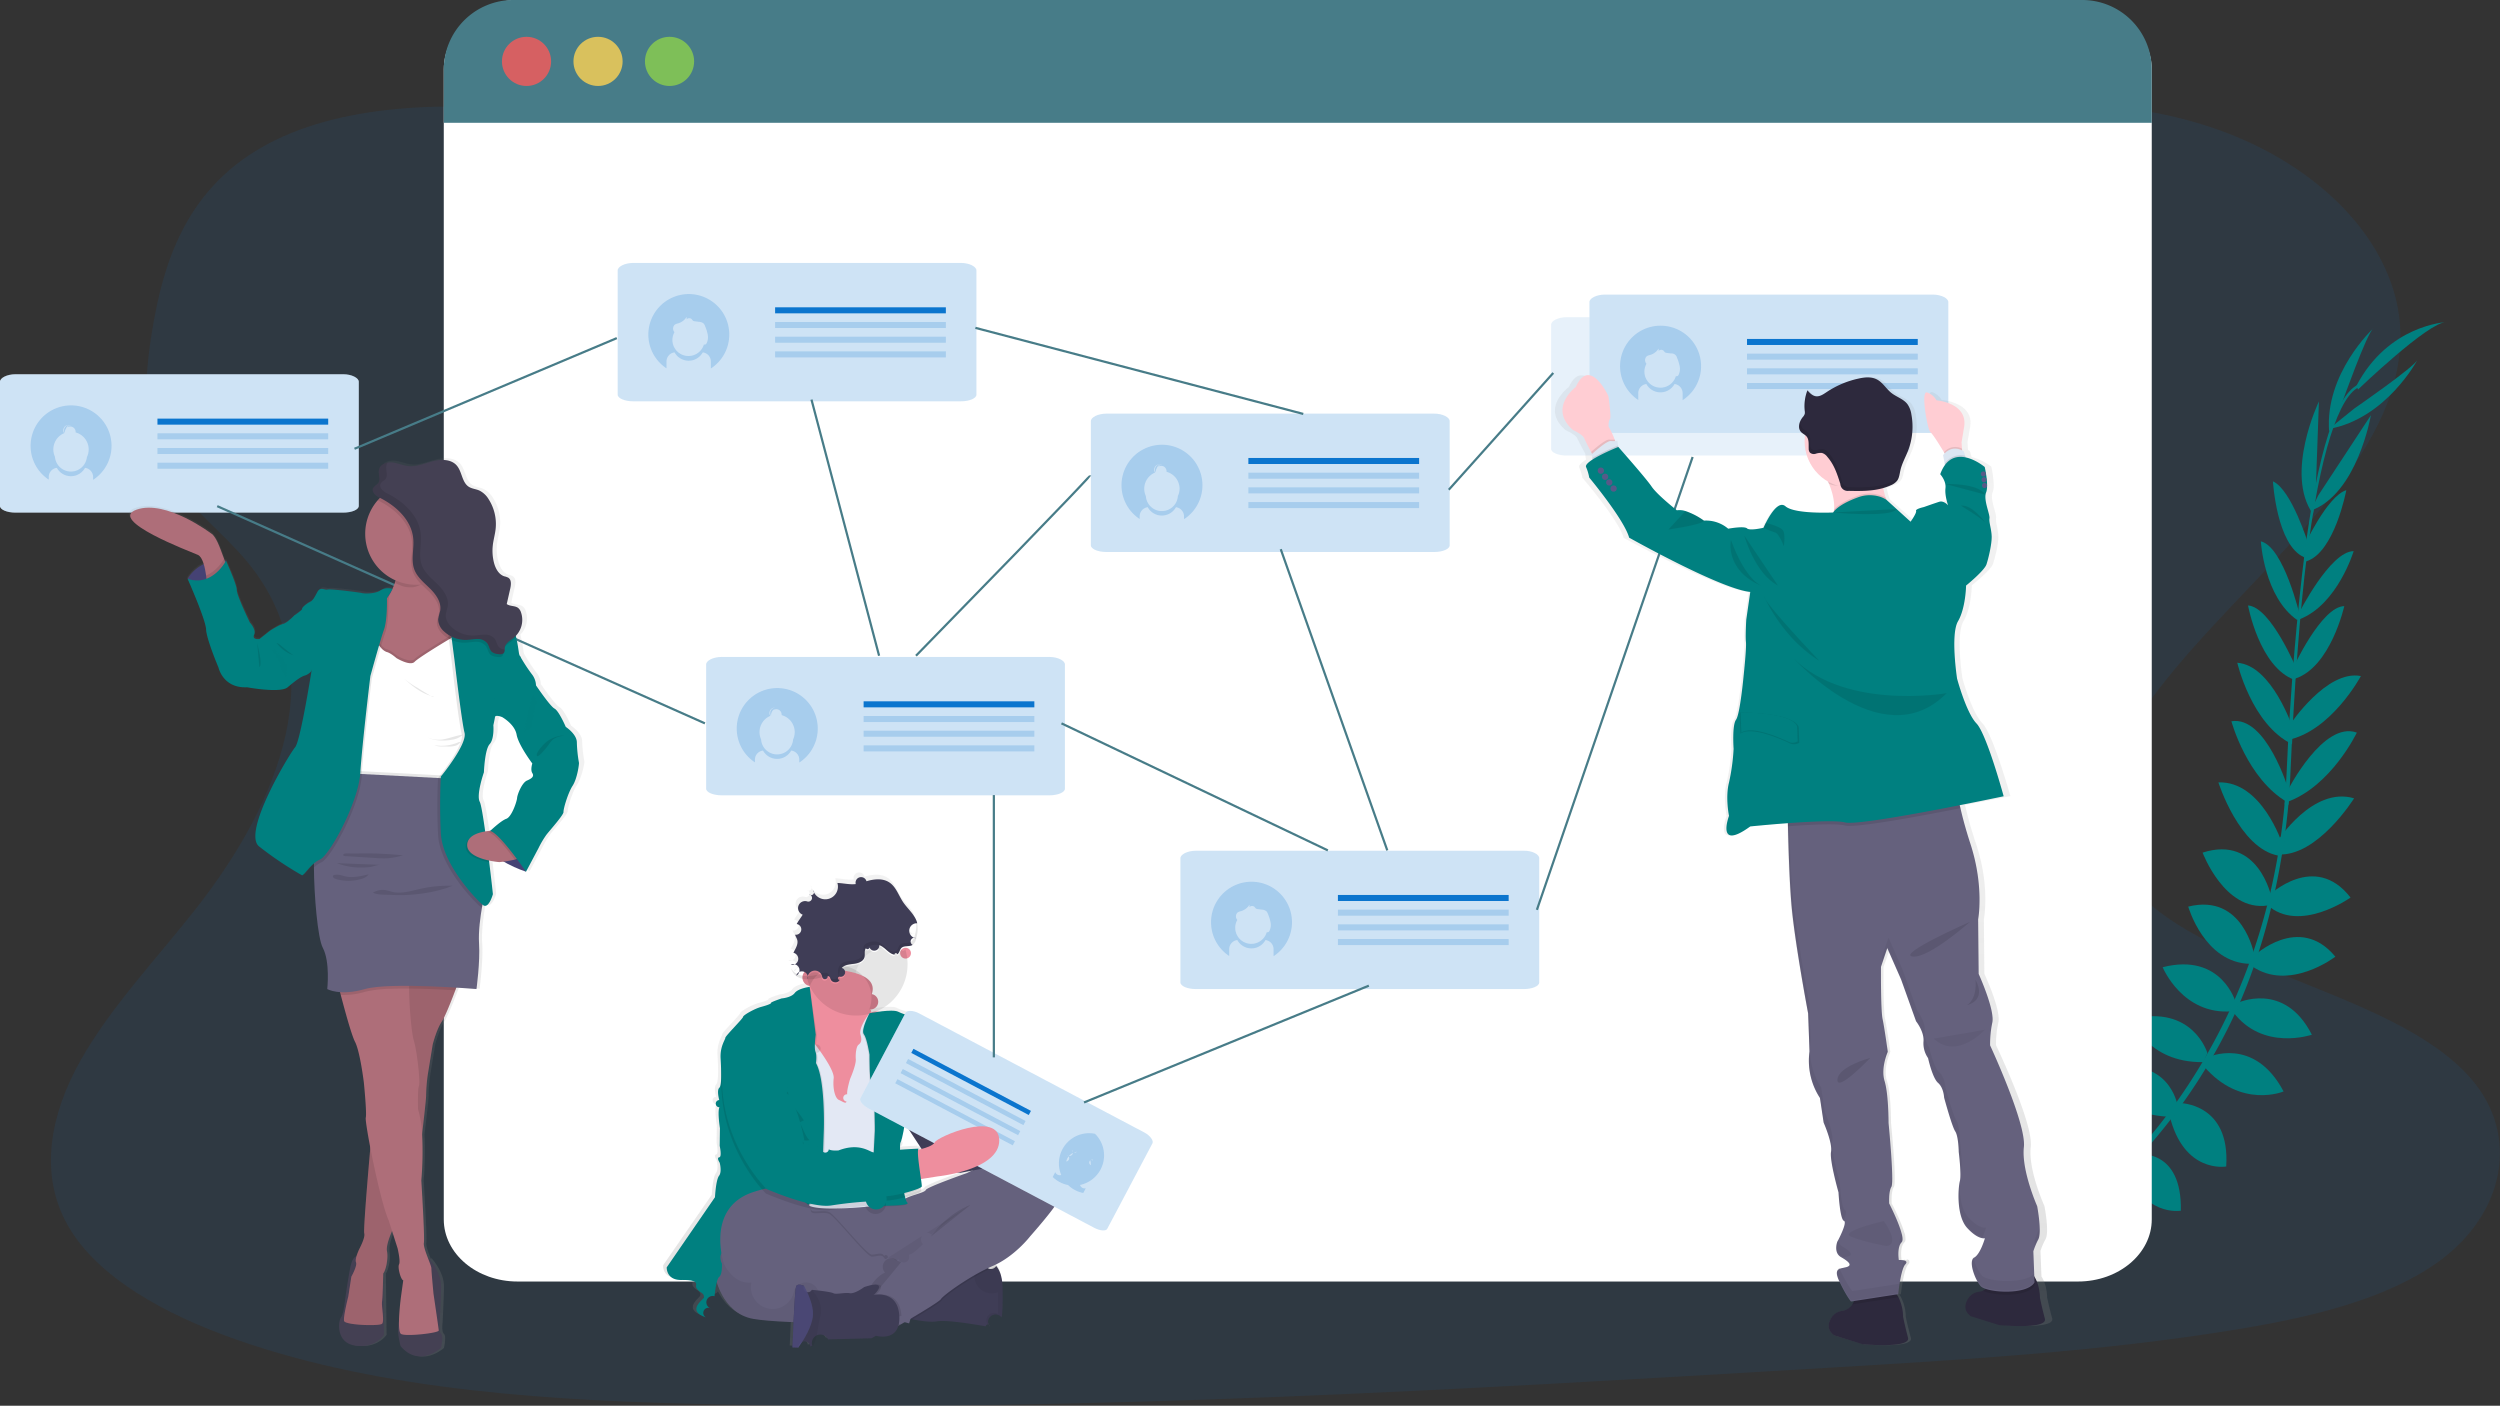 <?xml version="1.0" encoding="UTF-8" standalone="no"?>
<svg
   xmlns:dc="http://purl.org/dc/elements/1.1/"
   xmlns:cc="http://creativecommons.org/ns#"
   xmlns:rdf="http://www.w3.org/1999/02/22-rdf-syntax-ns#"
   xmlns:svg="http://www.w3.org/2000/svg"
   xmlns="http://www.w3.org/2000/svg"
   xmlns:xlink="http://www.w3.org/1999/xlink"
   xmlns:sodipodi="http://sodipodi.sourceforge.net/DTD/sodipodi-0.dtd"
   xmlns:inkscape="http://www.inkscape.org/namespaces/inkscape"
   id="a09c848c-d5c4-49aa-a19e-91c8e1064310"
   data-name="Layer 1"
   width="1126.81"
   height="633.59"
   viewBox="0 0 1126.81 633.59"
   version="1.1"
   sodipodi:docname="features-1.svg"
   inkscape:version="1.0.1 (3bc2e813f5, 2020-09-07)">
  <rect x="0" y="0" width="1126.81" height="633.59" fill="#333333" stroke="none"/>
  <sodipodi:namedview
     pagecolor="#ffffff"
     bordercolor="#666666"
     borderopacity="1"
     objecttolerance="10"
     gridtolerance="10"
     guidetolerance="10"
     inkscape:pageopacity="0"
     inkscape:pageshadow="2"
     inkscape:window-width="1920"
     inkscape:window-height="1001"
     id="namedview492"
     showgrid="false"
     inkscape:zoom="1.0827024"
     inkscape:cx="641.27294"
     inkscape:cy="343.57984"
     inkscape:window-x="-9"
     inkscape:window-y="-9"
     inkscape:window-maximized="1"
     inkscape:current-layer="a09c848c-d5c4-49aa-a19e-91c8e1064310" />
  <defs
     id="defs11">
    <linearGradient
       id="ebf7d176-5ffd-4420-bcca-304f4f77ac7a"
       x1="466.94"
       y1="739.84"
       x2="466.94"
       y2="527.44"
       gradientUnits="userSpaceOnUse">
      <stop
         offset="0"
         stop-color="gray"
         stop-opacity="0.25"
         id="stop2" />
      <stop
         offset="0.54"
         stop-color="gray"
         stop-opacity="0.12"
         id="stop4" />
      <stop
         offset="1"
         stop-color="gray"
         stop-opacity="0.1"
         id="stop6" />
    </linearGradient>
    <linearGradient
       id="ffba99e4-d350-4cb7-a6ec-0715674198cb"
       x1="-222.1"
       y1="711.31"
       x2="-222.1"
       y2="269.19"
       gradientTransform="translate(1052.52 21.29) rotate(-2.2)"
       xlink:href="#ebf7d176-5ffd-4420-bcca-304f4f77ac7a" />
    <linearGradient
       id="f94edff0-5540-4209-9ffe-d34bff61dab8"
       x1="197.37"
       y1="744.56"
       x2="197.37"
       y2="339.73"
       xlink:href="#ebf7d176-5ffd-4420-bcca-304f4f77ac7a" />
    <linearGradient
       inkscape:collect="always"
       xlink:href="#ebf7d176-5ffd-4420-bcca-304f4f77ac7a"
       id="linearGradient496"
       gradientUnits="userSpaceOnUse"
       x1="466.94"
       y1="739.84"
       x2="466.94"
       y2="527.44"
       gradientTransform="matrix(-1,0,0,1,855.043,-133.2)" />
  </defs>
  <title
     id="title13">status update</title>
  <path
     d="m 687,263.23 c -70.76,0.54 -138.73,-15.45 -203.73,-33.27 -65,-17.82 -129.47,-37.83 -198.84,-46 -44.62,-5.28 -95.4,-4.45 -130.48,16 -33.75,19.66 -43.73,51.88 -48.66,81.62 -3.71,22.38 -5.52,45.86 7.54,66.23 9.07,14.13 24.69,25.73 35.68,39.19 38.26,46.84 14.54,107.11 -23.4,155.51 C 107.34,565.18 86.54,587 73,611 c -13.54,24 -19.18,51.11 -5.79,74.6 13.28,23.29 43.54,40.06 76.08,51.45 66.1,23.14 143.17,27.7 218.23,29.17 166.14,3.24 332.71,-6.64 498.82,-16.51 61.48,-3.65 123.23,-7.33 183.48,-17.15 33.46,-5.45 67.93,-13.43 91.75,-30.6 30.24,-21.8 36.68,-57.12 15,-82.34 -36.37,-42.29 -133,-49.68 -159,-95.53 -14.31,-25.24 -1.57,-54.37 17,-78.91 39.94,-52.65 108.34,-100 109.95,-158.63 1.11,-40.25 -34,-79.28 -86.68,-96.43 -55.24,-18 -130.78,-12.79 -169.84,21.62 -40.16,35.37 -112.5,51.02 -175,51.49 z"
     transform="translate(-36.6,-133.2)"
     fill="#0b75ce"
     opacity="0.1"
     id="path15"
     sodipodi:insensitive="true" />
  <path
     d="M965.57,684.13s-12.29-8.11-24.47-2.35c0,0,3.75,7.23,19.17,6.54Z"
     transform="translate(-36.6 -133.2)"
     fill="#0b75ce"
     id="path17" />
  <path
     d="M967.08,684.56s3.74,14.24-5.63,23.93c0,0-5.64-5.87-.05-20.25Z"
     transform="translate(-36.6 -133.2)"
     fill="#0b75ce"
     id="path19" />
  <path
     d="M982.41,670.89s-.91-12.11-28.26-8.1c0,0-.12,7.82,9.48,11.52S977.62,674.89,982.41,670.89Z"
     transform="translate(-36.6 -133.2)"
     fill="#0b75ce"
     id="path21" />
  <path
     d="M984.09,670.81s11.56,3.71,1.25,29.36c0,0-7.62-1.7-9-11.91S979.08,674.52,984.09,670.81Z"
     transform="translate(-36.6 -133.2)"
     fill="#0b75ce"
     id="path23"
     style="fill:#008080" />
  <path
     d="M999.57,653.62s1.57-19.93-26.38-17.88c0,0-2,18,21.45,22.68Z"
     transform="translate(-36.6 -133.2)"
     fill="#0b75ce"
     id="path25"
     style="fill:#008080" />
  <path
     d="M1018,631.13s-3.83-22.59-31.76-15.86c0,0-.11,19.53,27.2,21.24Z"
     transform="translate(-36.6 -133.2)"
     fill="#0b75ce"
     id="path27"
     style="fill:#008080" />
  <path
     d="M1031.54,607.87s-6.42-22-34.1-15.42c0,0,6.59,19.79,32.26,19.48Z"
     transform="translate(-36.6 -133.2)"
     fill="#0b75ce"
     id="path29"
     style="fill:#008080" />
  <path
     d="M1044.36,585.15s-6.27-22.83-33-16c0,0,8.92,21.69,31.23,19.87Z"
     transform="translate(-36.6 -133.2)"
     fill="#0b75ce"
     id="path31"
     style="fill:#008080" />
  <path
     d="M1052.63,563.57s-4.82-27.92-29.74-21.74c0,0,7.23,25.4,27.9,25.8Z"
     transform="translate(-36.6 -133.2)"
     fill="#0b75ce"
     id="path33"
     style="fill:#008080" />
  <path
     d="M1060.37,537.5s-5.78-28.15-31-20c0,0,9.89,26.6,29.22,23.85Z"
     transform="translate(-36.6 -133.2)"
     fill="#0b75ce"
     id="path35"
     style="fill:#008080" />
  <path
     d="M1065.17,513.23s-9.19-28.14-28.68-27.38c0,0,9.4,29.73,27,33Z"
     transform="translate(-36.6 -133.2)"
     fill="#0b75ce"
     id="path37"
     style="fill:#008080" />
  <path
     d="M1068.22,489.56s-10-33.88-25.87-31.27c0,0,6.93,25.9,25.3,36.55Z"
     transform="translate(-36.6 -133.2)"
     fill="#0b75ce"
     id="path39"
     style="fill:#008080" />
  <path
     d="M1070,461.28s-9.37-28.23-25-29.36c0,0,6.37,27.78,24.68,36.69Z"
     transform="translate(-36.6 -133.2)"
     fill="#0b75ce"
     id="path41"
     style="fill:#008080" />
  <path
     d="M1071.84,435s-11.69-28.26-22-28.9c0,0,5.08,27.83,21,33.54Z"
     transform="translate(-36.6 -133.2)"
     fill="#0b75ce"
     id="path43"
     style="fill:#008080" />
  <path
     d="M1073.14,410.43s-7.18-30.7-17.52-33.24c0,0,1.41,25.11,16.48,35.54Z"
     transform="translate(-36.6 -133.2)"
     fill="#0b75ce"
     id="path45"
     style="fill:#008080" />
  <path
     d="M1077,378.34s-7.56-24.46-15.93-28.19c0,0,1.66,28.84,14,34.18Z"
     transform="translate(-36.6 -133.2)"
     fill="#0b75ce"
     id="path47"
     style="fill:#008080" />
  <path
     d="M1080.26,357.27l1.53-43.14s-15.62,32.56-2.68,50.75Z"
     transform="translate(-36.6 -133.2)"
     fill="#0b75ce"
     id="path49"
     style="fill:#008080" />
  <path
     d="M1092.35,314.4s11.26-31.5,14-33.26c0,0-22.1,20.44-19.94,46.73Z"
     transform="translate(-36.6 -133.2)"
     fill="#0b75ce"
     id="path51"
     style="fill:#008080" />
  <path
     d="M1000.34,653.48s19.82-2.6,19.22,25.42c0,0-17.91,2.91-23.75-20.25Z"
     transform="translate(-36.6 -133.2)"
     fill="#0b75ce"
     id="path53"
     style="fill:#008080" />
  <path
     d="M1019,630.37s22.91-.07,21,28.6c0,0-19.22,3.43-25.57-23.18Z"
     transform="translate(-36.6 -133.2)"
     fill="#0b75ce"
     id="path55"
     style="fill:#008080" />
  <path
     d="M1031.76,609.72s20.79-9.75,34.1,15.42c0,0-19.21,8.12-35.93-11.35Z"
     transform="translate(-36.6 -133.2)"
     fill="#0b75ce"
     id="path57"
     style="fill:#008080" />
  <path
     d="M1044.82,585.36s21.29-10.37,33.79,14.21c0,0-22.17,7.64-35.54-10.32Z"
     transform="translate(-36.6 -133.2)"
     fill="#0b75ce"
     id="path59"
     style="fill:#008080" />
  <path
     d="M1052.35,564.18s20.49-19.58,36.85.22c0,0-20.94,16.1-37.79,4.14Z"
     transform="translate(-36.6 -133.2)"
     fill="#0b75ce"
     id="path61"
     style="fill:#008080" />
  <path
     d="M1059.21,536.83s20.62-20,36.84.92c0,0-23.14,16.43-37.57,3.28Z"
     transform="translate(-36.6 -133.2)"
     fill="#0b75ce"
     id="path63"
     style="fill:#008080" />
  <path
     d="M1063.07,512.43s15.88-25,34.57-19.41c0,0-16.47,26.47-34.4,25.29Z"
     transform="translate(-36.6 -133.2)"
     fill="#0b75ce"
     id="path65"
     style="fill:#008080" />
  <path
     d="M1067.75,489.4s16-31.49,31.13-26c0,0-11.53,24.2-31.54,31.31Z"
     transform="translate(-36.6 -133.2)"
     fill="#0b75ce"
     id="path67"
     style="fill:#008080" />
  <path
     d="M1068.85,459.67s16.45-24.78,31.86-21.76c0,0-13.45,25.13-33.45,28.93Z"
     transform="translate(-36.6 -133.2)"
     fill="#0b75ce"
     id="path69"
     style="fill:#008080" />
  <path
     d="M1070.1,434.39s12.75-27.8,23.12-28c0,0-6.13,27.61-22.26,32.72Z"
     transform="translate(-36.6 -133.2)"
     fill="#0b75ce"
     id="path71"
     style="fill:#008080" />
  <path
     d="M1072.63,409.83s14.17-28.17,24.82-28.22c0,0-7.25,24.08-24.35,30.69Z"
     transform="translate(-36.6 -133.2)"
     fill="#0b75ce"
     id="path73"
     style="fill:#008080" />
  <path
     d="M1074.76,380.07s10.6-23.3,19.38-25.94c0,0-5.3,28.4-18.21,32.12Z"
     transform="translate(-36.6 -133.2)"
     fill="#0b75ce"
     id="path75"
     style="fill:#008080" />
  <path
     d="M1081.52,356.45l23.69-36.08s-6.07,35.6-27.14,43Z"
     transform="translate(-36.6 -133.2)"
     fill="#0b75ce"
     id="path77"
     style="fill:#008080" />
  <path
     d="M1097.78,317.3s27.54-19,28.53-22.08c0,0-14,26.62-40,31.32Z"
     transform="translate(-36.6 -133.2)"
     fill="#0b75ce"
     id="path79"
     style="fill:#008080" />
  <path
     d="M1099.43,308.75s31.61-30.38,39.68-30.35c0,0-26.07,1.19-40.44,28.74Z"
     transform="translate(-36.6 -133.2)"
     fill="#0b75ce"
     id="path81"
     style="fill:#008080" />
  <path
     d="M1075.07,384.58l1.15.15c5.94-46.5,14.6-74,24.39-77.37l-.38-1.1C1089.85,309.86,1081.15,336.94,1075.07,384.58Z"
     transform="translate(-36.6 -133.2)"
     fill="#444053"
     id="path83"
     style="fill:#008080" />
  <path
     d="M1066.34,495.75l1.74.15c.36-4.34.64-8.79.83-13.21,1.66-38.48,4.23-73.82,7.62-100.31l-1-1.25c-3.39,26.54-6.69,62.95-8.35,101.49C1067,487,1066.7,491.44,1066.34,495.75Z"
     transform="translate(-36.6 -133.2)"
     fill="#444053"
     id="path85"
     style="fill:#008080" />
  <path
     d="M933.11,706.26c.31-.13,30.94-13.81,62.73-46.44a252.42,252.42,0,0,0,45.85-65c14.69-29.93,23.65-66.71,26.66-102.44l-1.82.85c-6.74,80.2-43.26,135-72.29,164.85-31.48,32.33-61.76,45.87-62.06,46Z"
     transform="translate(-36.6 -133.2)"
     fill="#444053"
     id="path87"
     style="fill:#008080" />
  <path
     d="m 1006.45,164.39 v 518.42 c 0,15.41 -14.87,28 -33.23,28 H 269.85 c -18.36,0 -33.23,-12.54 -33.23,-28 V 164.39 c 0,-15.44 14.87,-31.19 33.23,-31.19 l 703.33,1.71 c 18.36,0 33.27,14.09 33.27,29.48 z"
     transform="translate(-36.6,-133.2)"
     fill="#ffffff"
     id="path89"
     sodipodi:insensitive="true" />
  <path
     d="M1006.45,164.55v24H236.62v-24A31.35,31.35,0,0,1,268,133.2H975.11A31.35,31.35,0,0,1,1006.45,164.55Z"
     transform="translate(-36.6 -133.2)"
     fill="#3f3d56"
     id="path91"
     style="fill:#477c88" />
  <circle
     cx="237.32"
     cy="27.67"
     r="11.08"
     fill="#fa5959"
     opacity="0.8"
     id="circle93" />
  <circle
     cx="269.55"
     cy="27.67"
     r="11.08"
     fill="#fed253"
     opacity="0.8"
     id="circle95" />
  <circle
     cx="301.78"
     cy="27.67"
     r="11.08"
     fill="#8ccf4d"
     opacity="0.8"
     id="circle97" />
  <g
     opacity="0.2"
     id="g101">
    <path
       d="M690,323v56c0,1.67-3.13,3-7,3H535.28c-3.86,0-7-1.35-7-3V323c0-1.67,3.12-3.37,7-3.37H683C686.88,319.62,690,321.32,690,323Z"
       transform="translate(-36.6 -133.2)"
       fill="#0b75ce"
       id="path99" />
  </g>
  <rect
     x="562.67"
     y="206.42"
     width="76.96"
     height="2.72"
     fill="#0b75ce"
     id="rect103" />
  <path
     d="M560.33,333.66a18.25,18.25,0,0,0-10.06,33.47v-1.21a4.15,4.15,0,0,1,3.65-4.11,7.24,7.24,0,0,0,12.7,0,4.15,4.15,0,0,1,3.65,4.11v1.29a18.25,18.25,0,0,0-9.94-33.55Zm7.16,23.14a7.23,7.23,0,0,1-14.43,0,7.92,7.92,0,0,1,4.15-10.61,2.46,2.46,0,0,1-.39-1.31,2.41,2.41,0,0,1,2.42-2.41h.17a2.41,2.41,0,0,0-2.24,2.4,2.44,2.44,0,0,0,.32,1.2l.07,0a2.61,2.61,0,0,1,0-.48,2.35,2.35,0,0,1,.46-1.4,2.4,2.4,0,0,1,2.3-1.7h.17a2.39,2.39,0,0,0-1.84,1.08,2.34,2.34,0,0,1,1.33-.4,2.41,2.41,0,0,1,2.41,2.41,2.45,2.45,0,0,1,0,.27,7.93,7.93,0,0,1,5.88,7.66A8.07,8.07,0,0,1,567.49,356.8Z"
     transform="translate(-36.6 -133.2)"
     fill="#0b75ce"
     opacity="0.2"
     id="path105" />
  <rect
     x="562.67"
     y="213.04"
     width="76.96"
     height="2.72"
     fill="#0b75ce"
     opacity="0.2"
     id="rect107" />
  <rect
     x="562.67"
     y="219.66"
     width="76.96"
     height="2.72"
     fill="#0b75ce"
     opacity="0.2"
     id="rect109" />
  <rect
     x="562.67"
     y="226.29"
     width="76.96"
     height="2.72"
     fill="#0b75ce"
     opacity="0.2"
     id="rect111" />
  <g
     opacity="0.2"
     id="g115">
    <path
       d="M516.59,432.67v56c0,1.66-3.12,3-7,3H361.87c-3.86,0-7-1.36-7-3v-56c0-1.67,3.12-3.37,7-3.37H509.61C513.47,429.3,516.59,431,516.59,432.67Z"
       transform="translate(-36.6 -133.2)"
       fill="#0b75ce"
       id="path113" />
  </g>
  <rect
     x="389.25"
     y="316.1"
     width="76.96"
     height="2.72"
     fill="#0b75ce"
     id="rect117" />
  <path
     d="M386.92,443.33a18.25,18.25,0,0,0-10.06,33.48v-1.22a4.14,4.14,0,0,1,3.65-4.1,7.24,7.24,0,0,0,12.7,0,4.14,4.14,0,0,1,3.65,4.1v1.3a18.25,18.25,0,0,0-9.94-33.56Zm7.15,23.14a7.23,7.23,0,0,1-14.43,0,8,8,0,0,1-.71-3.29,7.94,7.94,0,0,1,4.86-7.32,2.39,2.39,0,0,1-.38-1.3,2.42,2.42,0,0,1,2.41-2.42H386a2.41,2.41,0,0,0-1.93,3.6l.08,0a2.42,2.42,0,0,1,0-.47,3.54,3.54,0,0,1,2.76-3.11H387a2.42,2.42,0,0,0-1.84,1.08,2.39,2.39,0,0,1,1.32-.4,2.42,2.42,0,0,1,2.42,2.42,2.45,2.45,0,0,1,0,.27,7.92,7.92,0,0,1,5.16,11Z"
     transform="translate(-36.6 -133.2)"
     fill="#0b75ce"
     opacity="0.2"
     id="path119" />
  <rect
     x="389.25"
     y="322.72"
     width="76.96"
     height="2.72"
     fill="#0b75ce"
     opacity="0.2"
     id="rect121" />
  <rect
     x="389.25"
     y="329.34"
     width="76.96"
     height="2.72"
     fill="#0b75ce"
     opacity="0.2"
     id="rect123" />
  <rect
     x="389.25"
     y="335.96"
     width="76.96"
     height="2.72"
     fill="#0b75ce"
     opacity="0.2"
     id="rect125" />
  <g
     opacity="0.2"
     id="g129">
    <path
       d="M476.7,255.08v56c0,1.66-3.12,3-7,3H322c-3.85,0-7-1.36-7-3v-56c0-1.67,3.13-3.37,7-3.37H469.72C473.58,251.71,476.7,253.41,476.7,255.08Z"
       transform="translate(-36.6 -133.2)"
       fill="#0b75ce"
       id="path127" />
  </g>
  <rect
     x="349.36"
     y="138.51"
     width="76.96"
     height="2.72"
     fill="#0b75ce"
     id="rect131" />
  <rect
     x="349.36"
     y="145.13"
     width="76.96"
     height="2.72"
     fill="#0b75ce"
     opacity="0.2"
     id="rect133" />
  <rect
     x="349.36"
     y="151.75"
     width="76.96"
     height="2.72"
     fill="#0b75ce"
     opacity="0.2"
     id="rect135" />
  <rect
     x="349.36"
     y="158.37"
     width="76.96"
     height="2.72"
     fill="#0b75ce"
     opacity="0.2"
     id="rect137" />
  <path
     d="M347,265.74A18.26,18.26,0,0,0,337,299.22v-3.09a4.15,4.15,0,0,1,3.65-4.11,7.24,7.24,0,0,0,12.7,0,4.14,4.14,0,0,1,3.65,4.11v3.16A18.25,18.25,0,0,0,347,265.74Zm8,22.28a1.23,1.23,0,0,1-.24.31,1,1,0,0,1-.53.18l-.37,0a7.25,7.25,0,0,1-14.19-2.06,7.14,7.14,0,0,1,.95-3.56l-.08-.05a2.41,2.41,0,0,1,.24-3.35,4.82,4.82,0,0,1,1.5-.55,6.7,6.7,0,0,0,3.8-2.91,8,8,0,0,1,0,1.1,1.61,1.61,0,0,1,2.29-.08,4.6,4.6,0,0,0,.65.74,2,2,0,0,0,.81.23l1.82.23a3.48,3.48,0,0,1,2.07.75,3.28,3.28,0,0,1,.69,1.22,18.24,18.24,0,0,1,1.19,3.85A6.17,6.17,0,0,1,355.05,288Z"
     transform="translate(-36.6 -133.2)"
     fill="#0b75ce"
     opacity="0.2"
     id="path139" />
  <g
     opacity="0.2"
     id="g143">
    <path
       d="M730.37,520v56c0,1.67-3.12,3-7,3H575.64c-3.86,0-7-1.35-7-3V520c0-1.67,3.12-3.36,7-3.36H723.39C727.25,516.59,730.37,518.28,730.37,520Z"
       transform="translate(-36.6 -133.2)"
       fill="#0b75ce"
       id="path141" />
  </g>
  <rect
     x="603.03"
     y="403.38"
     width="76.96"
     height="2.72"
     fill="#0b75ce"
     id="rect145" />
  <rect
     x="603.03"
     y="410"
     width="76.96"
     height="2.72"
     fill="#0b75ce"
     opacity="0.2"
     id="rect147" />
  <rect
     x="603.03"
     y="416.63"
     width="76.96"
     height="2.72"
     fill="#0b75ce"
     opacity="0.2"
     id="rect149" />
  <rect
     x="603.03"
     y="423.25"
     width="76.96"
     height="2.72"
     fill="#0b75ce"
     opacity="0.2"
     id="rect151" />
  <path
     d="M600.69,530.62a18.25,18.25,0,0,0-10.06,33.47V561a4.15,4.15,0,0,1,3.65-4.1,7.24,7.24,0,0,0,12.7,0,4.14,4.14,0,0,1,3.65,4.1v3.17a18.25,18.25,0,0,0-9.94-33.55Zm8,22.27a1.12,1.12,0,0,1-.24.32,1,1,0,0,1-.53.18h-.38a7.24,7.24,0,1,1-13.23-5.62l-.08,0a2.41,2.41,0,0,1,.24-3.35,4.82,4.82,0,0,1,1.5-.55,6.69,6.69,0,0,0,3.8-2.9,8,8,0,0,1,0,1.1,1.61,1.61,0,0,1,2.29-.08,4.14,4.14,0,0,0,.65.73,1.91,1.91,0,0,0,.81.24l1.82.23a3.42,3.42,0,0,1,2.07.75,3.28,3.28,0,0,1,.69,1.22,18.06,18.06,0,0,1,1.19,3.85A6.14,6.14,0,0,1,608.72,552.89Z"
     transform="translate(-36.6 -133.2)"
     fill="#0b75ce"
     opacity="0.2"
     id="path153" />
  <path
     d="m 298.883,570.28 21.94,-31.81 c 0,0 0.41,-7.88 1.85,-9.72 1.44,-1.84 0.31,-5.93 0.31,-5.93 0,0 -1.54,-2.25 -0.21,-2.46 1.33,-0.21 0.21,-5.22 0.21,-5.22 l 0.1,-8 c 0,0 -1.23,-7.68 -0.21,-9.52 a -3,3 0 0 0 -0.1,-3.27 c 0,0 -1.23,-4.4 0,-5.53 1.23,-1.13 0.93,-8 0.62,-13.4 -0.31,-5.4 2.15,-8.49 2.15,-9.31 0,-0.82 8.1,-8.79 8.1,-9.51 0,-0.72 5.13,-3.68 8.21,-4.5 3.08,-0.82 4.61,-1.43 4.51,-1.84 -0.1,-0.41 4.82,-2 4.82,-2 0,0 4.3,-0.31 5.95,-2.45 1.65,-2.14 6.65,-2.78 6.8,-2.79 l 0.09,-0.43 0.09,-0.46 c -0.38,-0.65 -0.74,-1.32 -1.07,-2 -0.1,-0.21 -0.19,-0.41 -0.28,-0.62 a -8.78,8.78 0 0 1 -5.05,-1.57 -6.85,6.85 0 0 1 -2.45,-4.91 -10.83,10.83 0 0 1 1.19,-5.45 c 0.9,-1.84 2.22,-3.75 1.77,-5.75 -0.2,-0.86 -0.72,-1.62 -1,-2.46 a -6.5,6.5 0 0 1 0.74,-4.85 c 0.77,-1.48 1.85,-2.79 2.72,-4.23 a -16.42,16.42 0 0 0 2.16,-6 -9.24,9.24 0 0 1 0.8,-3.26 -6.24,6.24 0 0 1 1.8,-1.82 -18,18 0 0 1 11,-3.34 c 2.79,0.1 5.58,0.85 8.35,0.51 a -30.6,30.6 0 0 0 4.87,-1.27 c 3.44,-1 7.41,-1.44 10.4,0.53 2.99,1.97 4.19,5.84 6.22,8.87 1.8,2.67 4.42,4.92 5.79,7.76 0,-0.06 0,-0.11 0,-0.17 a -9.86,9.86 0 0 1 0.76,2.07 -14.74,14.74 0 0 1 -0.45,6.78 -4.72,4.72 0 0 1 -1.66,3 c -1,0.65 -2.4,0.5 -3.59,0.71 0.05,0.19 0.1,0.39 0.14,0.58 a -23,23 0 0 1 0.51,4.87 -23.44,23.44 0 0 1 -16.74,22.47 c 0,0.21 0,0.42 0,0.62 a -16.37,16.37 0 0 0 0.1,1.76 v 0 c 0,0 10.31,-2.12 13.07,-0.68 2.76,1.44 8.21,2.55 9,3.37 0.79,0.82 2.87,0.21 4.72,5 1.85,4.79 2.05,9.72 4.4,12 2.35,2.28 3.59,3.79 3.7,5.43 0.11,1.64 -0.31,2 0.61,2.55 0.92,0.55 2.26,2.66 1.85,3.48 a -2.9,2.9 0 0 0 1.13,3.07 -3.41,3.41 0 0 1 1.43,3.07 c 0,0 0.62,2.25 2.05,2.76 1.43,0.51 2.36,3.89 2.36,3.89 l 4.65,5.35 9.22,-10.2 a -3.89,3.89 0 0 1 5.48,-0.28 l 4.54,4.03 a -8.94,8.94 0 0 1 4.53,2.7 -11.75,11.75 0 0 1 2.34,3.49 l 2.48,2.23 a -6.28,6.28 0 0 1 0.64,6.95 l -5.91,6.53 v 0.06 a -10.33,10.33 0 0 1 5.71,2.32 c 8.81,7.78 8.92,14.94 7.58,18.21 -1.34,3.27 -12.51,15.86 -12.51,15.86 0,0 -6.49,8.44 -15.86,12.93 v 0 l 0.07,0.07 c 0.19,0.2 0.37,0.41 0.55,0.64 l 0.15,0.2 a -1.43,1.43 0 0 1 0.14,0.2 l 0.17,0.24 0.13,0.2 0.18,0.3 0.11,0.19 0.21,0.4 c 0,0 0.05,0.09 0.07,0.13 0.02,0.04 0.17,0.37 0.25,0.56 l 0.09,0.21 c 0,0.13 0.1,0.27 0.16,0.4 l 0.09,0.27 c 0,0.13 0.09,0.26 0.13,0.4 l 0.09,0.29 q 0.06,0.21 0.12,0.45 c 0,0.09 0.05,0.18 0.07,0.27 0.02,0.09 0.11,0.49 0.16,0.74 a -2.5,2.5 0 0 1 0,0.29 -4.51,4.51 0 0 1 0.09,0.53 c 0,0.12 0,0.24 0.05,0.37 0.05,0.13 0.05,0.33 0.07,0.51 0.02,0.18 0,0.25 0,0.39 0,0.14 0,0.38 0,0.58 v 0.36 c 0,0.32 0,0.65 0,1 0.21,12 -0.49,13.71 -0.49,13.71 a -6.64,6.64 0 0 1 -5.44,4.08 -7.17,7.17 0 0 1 -1.76,-0.09 c -5.33,-0.93 -17.84,-3.07 -22.25,-2.25 -2.65,0.49 -7.56,-0.24 -11.05,-0.9 l -0.92,-0.18 -0.64,2 -2,-0.56 -1.72,1 -1.09,0.62 c -2,6.86 -10.24,4.52 -10.24,4.52 l -1.95,1.13 -19.79,0.51 a -39.78,39.78 0 0 1 -7,3.36 -6.29,6.29 0 0 1 -1,0.22 -44.38,44.38 0 0 1 -5.51,0.1 c -1.52,0 -2.69,-0.1 -2.69,-0.1 0,0 0.2,-5.37 0.49,-11.39 a -161.45,161.45 0 0 1 -18.33,-1.5 c -10.57,-1.86 -15,-11.47 -16.6,-16.6 a -46.9,46.9 0 0 0 -1,6.37 -46.46,46.46 0 0 1 -1.64,5.52 -18.45,18.45 0 0 1 -2.26,4.1 c -7.79,-2.66 -3.07,-6.65 -1.43,-8.39 1.64,-1.74 -1.13,-3.17 -1.13,-3.17 0,0 -2.16,-1.44 -2,-2.77 0.16,-1.33 0.31,-2.76 -6.67,-2.66 -6.98,0.1 -6.51,-5.67 -6.51,-5.67 z m 108.28,-65.32 c -0.09,0.59 -1.06,6.89 -1.94,8.55 a -10.9,10.9 0 0 0 -0.23,3.37 c 4.13,-0.33 8.43,-0.51 8.43,-0.51 a -1,1 0 0 0 -0.22,0.53 l 0.65,-0.15 0.95,-0.23 -7.62,-11.57 z m 15.08,24 -7.15,1.14 -0.6,0.09 a -25.52,25.52 0 0 1 0.37,3.38 c 0,0.1 -0.16,0.23 -0.39,0.38 a -10.74,10.74 0 0 1 0.14,1.69 c -0.12,0.57 -3.46,1.79 -7.3,2.81 0.06,0.2 0.11,0.4 0.16,0.58 v 0 c 3.39,-1.78 8.72,-2.61 9.34,-3.93 0.62,-1.32 18.76,-7.67 18.76,-7.67 0,0 0.67,-0.35 1.81,-0.9 l -4.78,0.9 -1.31,-0.13 a -71.46,71.46 0 0 1 -9.05,1.65 z"
     fill="url(#ebf7d176-5ffd-4420-bcca-304f4f77ac7a)"
     id="path155"
     style="fill:url(#linearGradient496)" />
  <path
     d="m 322.223,574.73 c 0,0 2.85,17.18 17.28,19.72 14.43,2.54 62.6,2 62.6,2 0,0 27.54,-4 37.5,-27.23 9.96,-23.23 16.37,-32.53 7.83,-32.93 -8.54,-0.4 -54.58,15.55 -57.22,15.75 -2.64,0.2 -70.53,-35.34 -67.99,22.69 z"
     fill="#65617d"
     id="path157" />
  <path
     d="m 322.223,574.73 c 0,0 2.85,17.18 17.28,19.72 14.43,2.54 62.6,2 62.6,2 0,0 27.54,-4 37.5,-27.23 9.96,-23.23 16.37,-32.53 7.83,-32.93 -8.54,-0.4 -54.58,15.55 -57.22,15.75 -2.64,0.2 -70.53,-35.34 -67.99,22.69 z"
     opacity="0.05"
     id="path159" />
  <path
     d="m 451.413,593.8 a -6.59,6.59 0 0 1 -5.37,4.1 -7,7 0 0 1 -1.74,-0.1 c -5.28,-0.91 -17.68,-3 -22.05,-2.23 -2.63,0.49 -7.5,-0.24 -11,-0.89 -2.3,-0.43 -4,-0.84 -4,-0.84 0,0 4.06,-13.52 4.57,-13.92 0.51,-0.4 18.33,-11.12 18.33,-11.12 l 14.09,-1 v 0 a -7.41,7.41 0 0 1 4.77,2.81 c 1.49,1.8 2.77,4.75 2.85,9.59 0.25,11.91 -0.45,13.6 -0.45,13.6 z"
     fill="#3f3d56"
     id="path161" />
  <path
     d="m 451.413,593.8 a -6.59,6.59 0 0 1 -5.37,4.1 -57.66,57.66 0 0 0 3.82,-5.58 l -0.07,-9.86 a -17.38,17.38 0 0 0 -5.55,-14.66 v 0 c 0,0 7.42,0.51 7.62,12.4 0.2,11.89 -0.45,13.6 -0.45,13.6 z"
     opacity="0.05"
     id="path163" />
  <path
     d="m 390.313,572.29 -13.11,-10.26 -20.63,-20.33 5.59,-0.25 c 0.84,0.53 3.18,2.21 3.27,4.25 0.1,2.48 5.57,0.17 8.42,1.59 2.85,1.42 16.77,19.24 19.19,19.13 2.42,-0.11 4.37,-1.24 5.38,0.49 a -1,1 0 0 0 0.08,0.11 z"
     opacity="0.1"
     id="path165" />
  <path
     d="m 449.043,570.63 -1.42,0.65 c -10,4.27 -22.25,13.21 -23.17,14.84 -0.56,1 -7.69,5.32 -13.19,8.56 -2.3,-0.43 -4,-0.84 -4,-0.84 0,0 4.06,-13.52 4.57,-13.92 0.51,-0.4 18.32,-11.12 18.32,-11.12 l 14.09,-1 v 0 a -7.41,7.41 0 0 1 4.8,2.83 z"
     opacity="0.1"
     id="path167" />
  <path
     d="m 476.703,541.5 c -1.32,3.25 -12.4,15.75 -12.4,15.75 0,0 -7,9.15 -17,13.42 -10,4.27 -22.26,13.21 -23.17,14.84 -0.59,1 -8.53,5.82 -14.12,9.11 l -1.26,0.73 -2.77,1.61 -1.47,0.84 c 0,0 -3.4,-2.73 -6.79,-5.48 -3.39,-2.75 -6.68,-5.44 -6.73,-5.59 -0.1,-0.31 -1.42,-3.76 -1.11,-4 0.16,-0.1 0.85,-1.51 2.14,-3.14 a -14.41,14.41 0 0 1 5.17,-4.28 -14.68,14.68 0 0 0 6.71,-7 c 0,0 0.45,-0.32 1.12,-0.75 a -13.6,13.6 0 0 1 4.57,-2 c 2.24,-0.28 6.4,-4.85 6.4,-4.85 a -12.53,12.53 0 0 0 4,-4.17 c 1.07,-2.23 16.83,-13 18.29,-14 l -38.24,24.49 -9.15,5.87 -13.11,-10.26 -20.63,-20.33 6.81,-0.3 c 10,-0.44 27.83,-1.12 30.08,-0.61 a -17,17 0 0 0 5.59,0.36 c 0,0 5.08,0.23 8.43,-1.54 3.35,-1.77 8.65,-2.6 9.26,-3.91 0.61,-1.31 18.6,-7.62 18.6,-7.62 0,0 24.49,-13 33.23,-5.28 8.74,7.72 8.89,14.84 7.55,18.09 z"
     fill="#65617d"
     id="path169" />
  <path
     d="m 397.733,466.9 -3.15,10.47 -4.06,23.58 -14.94,1 -4.33,-7.18 -4.31,-7.15 c 0,0 -2.69,-9.53 -4.63,-18.75 -1.71,-8.15 -2.82,-16.07 -1,-16.93 1.65,-0.76 2.73,-3.51 3.44,-6.46 0.09,-0.36 0.17,-0.73 0.24,-1.1 a -57.52,57.52 0 0 0 1,-7.58 c 0,0 31.31,-1.63 26.94,11.28 a -20.38,20.38 0 0 0 -1.18,6.86 -16.33,16.33 0 0 0 0.1,1.75 -14.63,14.63 0 0 0 5.88,10.21 z"
     fill="#ee8e9e"
     id="path171" />
  <path
     d="m 404.243,465.17 -1.12,17.79 -2.54,15.14 -2.85,7 -2.54,38.36 c 0,0 -24.5,2.84 -30.46,0 a -2.61,2.61 0 0 1 -1.08,-0.84 c -7.2,-10.87 -4.84,-42.35 -4.84,-42.35 l -2.77,-20.36 1.83,-10.55 4.42,-0.47 3.41,-0.36 c 0,0 0.77,0.94 1.87,2.41 3,4 8.56,11.8 8.19,15.07 -0.51,4.47 0.61,9 2.34,9.75 1.73,0.75 3.15,1.94 3.45,0.72 a -5.5,5.5 0 0 0 0.31,-3.25 c -0.31,-1.73 1.32,-7 1.32,-7 0,0 2.74,-6.2 2.54,-8.84 -0.2,-2.64 0.3,-5.69 1.12,-6.4 0.82,-0.71 1.93,-1.43 1,-4.68 -0.93,-3.25 4,-9.58 4,-9.58 z"
     fill="#e3e8f4"
     id="path173" />
  <path
     d="m 371.873,509.59 -1,30.39 -5.87,3.26 a -2.54,2.54 0 0 1 -1.08,-0.85 c -7.2,-10.87 -4.84,-42.35 -4.84,-42.35 l -2.74,-20.33 1.83,-10.55 4.42,-0.47 c -1.71,-8.15 -2.83,-16.06 -1,-16.92 1.65,-0.77 2.74,-3.51 3.44,-6.46 v 0 l 3.18,21.49 c 0,0 -0.27,1.93 -0.36,3.93 a -11.13,11.13 0 0 0 0.26,3.79 c 0.71,1.83 0.2,5.08 0.2,5.08 1.83,3.23 2.75,9.21 3.19,15 0.6,7.68 0.37,14.99 0.37,14.99 z"
     opacity="0.1"
     id="path175" />
  <path
     d="m 364.943,444.8 c 0,0 -5.12,0.64 -6.74,2.77 -1.62,2.13 -5.9,2.44 -5.9,2.44 0,0 -4.88,1.63 -4.77,2 0.11,0.37 -1.43,1 -4.48,1.83 -3.05,0.83 -8.13,3.76 -8.13,4.48 0,0.72 -8,8.63 -8,9.45 0,0.82 -2.43,3.86 -2.13,9.25 0.3,5.39 0.61,12.19 -0.61,13.31 -1.22,1.12 0,5.49 0,5.49 a -3,3 0 0 1 0.1,3.25 c -1,1.83 0.21,9.45 0.21,9.45 l -0.11,7.93 c 0,0 1.12,5 -0.2,5.18 -1.32,0.18 0.2,2.44 0.2,2.44 0,0 1.12,4.07 -0.3,5.9 -1.42,1.83 -1.83,9.65 -1.83,9.65 l -21.75,31.61 c 0,0 -0.3,5.79 6.61,5.69 6.91,-0.1 6.81,1.32 6.6,2.64 -0.21,1.32 1.93,2.75 1.93,2.75 0,0 2.75,1.42 1.12,3.15 -1.63,1.73 -6.3,5.69 1.42,8.33 a -18.38,18.38 0 0 0 2.24,-4.06 -47.34,47.34 0 0 0 1.63,-5.49 c 0,0 0.71,-7.73 2.13,-8.74 1.42,-1.01 1.22,-5.9 1.22,-5.9 0,0 -2,-4 0.81,-5.59 2.81,-1.59 44.11,-24.49 44.11,-24.49 l 1,-30.39 c 0,0 0.71,-22.46 -3.56,-30 0,0 0.51,-3.25 -0.2,-5.08 -0.71,-1.83 0.1,-7.73 0.1,-7.73 z"
     fill="#3f3d56"
     id="path177"
     style="fill:#008080" />
  <path
     d="m 391.583,457.02 c 0,0 10.22,-2.11 13,-0.69 2.78,1.42 8.13,2.54 8.94,3.36 0.81,0.82 2.85,0.2 4.68,5 1.83,4.8 2,9.65 4.37,11.89 2.37,2.24 3.56,3.76 3.66,5.38 0.1,1.62 -0.31,2 0.61,2.54 0.92,0.54 2.23,2.65 1.83,3.46 -0.4,0.81 -21.14,18.7 -21.14,18.7 0,0 -1,6.81 -1.93,8.54 -0.93,1.73 1,25.51 3.05,27.13 2.05,1.62 -13.76,1.47 -13.76,1.47 0,0 -0.72,-15.6 -1.33,-16.42 -0.61,-0.82 0.41,-17.48 0.41,-17.48 0,0 0.1,-14.23 -1.22,-18 -1.32,-3.77 -1.17,-16.26 -1.17,-16.26 0,0 -1.17,-7.5 -2.59,-9.25 -1.42,-1.75 2.59,-9.37 2.59,-9.37 z"
     opacity="0.1"
     id="path179" />
  <path
     d="m 391.883,456.71 c 0,0 10.22,-2.1 13,-0.68 2.78,1.42 8.13,2.54 8.94,3.35 0.81,0.81 2.85,0.21 4.67,5 1.82,4.79 2,9.66 4.37,11.89 2.37,2.23 3.56,3.76 3.66,5.39 0.1,1.63 -0.3,2 0.61,2.54 0.91,0.54 2.24,2.64 1.83,3.46 -0.41,0.82 -21.14,18.7 -21.14,18.7 0,0 -1,6.81 -1.93,8.53 -0.93,1.72 1,25.51 3.05,27.14 2.05,1.63 -13.72,1.47 -13.72,1.47 0,0 -0.71,-15.6 -1.32,-16.41 -0.61,-0.81 0.41,-17.48 0.41,-17.48 0,0 0.1,-14.23 -1.22,-18 -1.32,-3.77 -1.18,-16.26 -1.18,-16.26 0,0 -1.16,-7.5 -2.58,-9.25 -1.42,-1.75 2.55,-9.39 2.55,-9.39 z"
     fill="#3f3d56"
     id="path181"
     style="fill:#008080" />
  <path
     d="m 392.963,448.1 a -20.38,20.38 0 0 0 -1.18,6.86 -23.28,23.28 0 0 1 -26.74,-10.56 -57.52,57.52 0 0 0 1,-7.58 c 0,0 31.29,-1.63 26.92,11.28 z"
     opacity="0.1"
     id="path183" />
  <path
     d="m 408.403,432.04 a -23.22,23.22 0 1 1 -0.5,-4.84 -23.27,23.27 0 0 1 0.5,4.84 z"
     fill="#ee8e9e"
     id="path185" />
  <path
     d="m 423.343,485.91 5.59,1.73 a -2.88,2.88 0 0 0 1.12,3 -3.39,3.39 0 0 1 1.42,3 c 0,0 0.61,2.24 2,2.75 1.39,0.51 2.33,3.86 2.33,3.86 l 4.68,5.39 c 0,0 1.73,1.42 1.42,2.13 -0.31,0.71 1.83,0.91 1.83,0.91 l -1.12,18.1 -9.65,1.82 -6,-0.61 -4.88,-1.82 -4.27,-2.55 -1.93,-5 -8.53,-13 z"
     fill="#3f3d56"
     id="path187" />
  <path
     d="m 442.353,510.2 c 0,0 12.4,-17.89 21.65,-8.23 9.25,9.66 -3.76,25.3 -6.81,24.79 -3.05,-0.51 -17.59,-1.32 -17.59,-1.32 z"
     fill="#ee8e9e"
     id="path189" />
  <path
     d="m 407.903,427.2 a -2.82,2.82 0 0 0 -1.71,0.77 c -0.78,0.83 -0.82,2.3 -1.85,2.82 a -2.16,2.16 0 0 1 -1.21,0.14 c -2.7,-0.39 -4.26,-3.44 -6.86,-4.28 a -7,7 0 0 0 -4.55,0.39 -3.46,3.46 0 0 0 -1.5,1 c -0.87,1.13 -0.26,2.78 -0.66,4.14 -0.56,1.89 -2.81,2.64 -4.77,2.88 -1.96,0.24 -4.15,0.39 -5.45,1.86 a -5,5 0 0 0 -1,3.93 -3.14,3.14 0 0 1 0,1.46 c -0.54,1.52 -3.18,1.3 -3.87,0.09 -0.5,-0.87 -0.35,-1.6 -1.53,-1.84 a -5,5 0 0 0 -2.49,0.43 -18.11,18.11 0 0 1 -6.44,1 -23.28,23.28 0 1 1 43.84,-14.74 z"
     opacity="0.1"
     id="path191" />
  <path
     d="m 378.393,441.67 a -3.14,3.14 0 0 0 0,-1.46 -5,5 0 0 1 1,-3.93 c 1.3,-1.47 3.5,-1.61 5.45,-1.86 1.95,-0.25 4.21,-1 4.77,-2.88 0.4,-1.36 -0.21,-3 0.66,-4.14 a -3.35,3.35 0 0 1 1.5,-1 -7,7 0 0 1 4.55,-0.4 c 2.6,0.84 4.16,3.89 6.86,4.28 a -2.17,2.17 0 0 0 1.21,-0.14 c 1,-0.52 1.07,-2 1.85,-2.82 1.24,-1.31 3.58,-0.47 5.09,-1.44 a -4.63,4.63 0 0 0 1.64,-3 -14.57,14.57 0 0 0 0.45,-6.74 c -0.88,-3.78 -4.26,-6.37 -6.42,-9.6 -2,-3 -3.14,-6.81 -6.16,-8.81 -3.02,-2 -6.9,-1.54 -10.31,-0.53 a -28.86,28.86 0 0 1 -4.83,1.27 c -2.74,0.34 -5.5,-0.41 -8.27,-0.5 a -17.72,17.72 0 0 0 -10.92,3.32 -6,6 0 0 0 -1.78,1.8 -9.08,9.08 0 0 0 -0.8,3.24 -16.44,16.44 0 0 1 -2.14,5.94 c -0.86,1.43 -1.93,2.73 -2.7,4.21 a -6.43,6.43 0 0 0 -0.73,4.81 c 0.26,0.84 0.77,1.59 1,2.45 0.45,2 -0.86,3.88 -1.75,5.71 a -10.78,10.78 0 0 0 -1.19,5.42 -6.84,6.84 0 0 0 2.44,4.87 -8.72,8.72 0 0 0 5.15,1.56 -18.33,18.33 0 0 0 6.57,-1 -5,5 0 0 1 2.48,-0.43 c 1.19,0.24 1,1 1.54,1.84 0.61,1.26 3.25,1.48 3.79,-0.04 z"
     fill="#3f3d56"
     id="path193" />
  <path
     d="m 390.923,572.9 -13.11,-10.26 -20.63,-20.33 6.81,-0.3 a -4.44,4.44 0 0 1 1.44,2.77 c 0.1,2.49 5.57,0.18 8.42,1.6 2.85,1.42 16.77,19.24 19.19,19.12 2.42,-0.12 4.37,-1.23 5.38,0.49 l 0.08,0.12 a -2.89,2.89 0 0 0 1.55,0.92 z"
     opacity="0.1"
     id="path195" />
  <path
     d="m 417.353,572.19 -6.59,21 -1,3.3 -3.14,-0.86 -6.92,-1.9 -30.8,-8.46 a -26.72,26.72 0 0 1 -11.09,-3 -33.53,33.53 0 0 0 -19.14,-4.18 c -4.07,0.38 -8.6,-1.37 -12.36,-8.32 0,0 -8.53,-25.2 13,-32.41 21.53,-7.21 22.58,3.83 22.58,3.83 l 0.29,0.18 c 0.84,0.53 3.18,2.21 3.27,4.25 0.1,2.48 5.57,0.17 8.42,1.59 2.85,1.42 16.75,19.32 19.17,19.21 2.42,-0.11 4.37,-1.24 5.38,0.49 a -1,1 0 0 0 0.08,0.11 c 0.75,1 3,1.28 4.51,1.32 0.82,0 1.41,0 1.41,0 l 0.19,0.06 1.56,0.46 z"
     fill="#65617d"
     id="path197" />
  <path
     d="m 415.643,531.34 -3.17,0.51 -1.32,-13.11 c 0,0 1.45,-0.22 3.27,-0.64 -0.48,1.82 0.62,8.9 1.22,13.24 z"
     opacity="0.1"
     id="path199" />
  <path
     d="m 332.543,470.08 c 0,0 -9.45,-2.74 -7.12,24.09 2.33,26.83 19.82,43.8 19.82,43.8 0,0 20.13,8.84 29.17,7.42 9.04,-1.42 15.63,-1.73 15.63,-1.73 a -23.13,23.13 0 0 1 9.15,-2.44 c 5.08,-0.2 15.75,-3.35 16,-4.37 0.25,-1.02 -2.65,-15.95 -1.43,-17.07 0,0 -14.23,0.58 -15.65,1.61 -1.42,1.03 -3.45,0.29 -5,0 -1.55,-0.29 -6.2,-4.35 -15.45,-0.8 0,0 -3.15,0.31 -4.37,-0.51 a -4.38,4.38 0 0 0 -3.18,-0.2 -8.74,8.74 0 0 1 -2.2,-1.12 c -0.31,-0.4 -2.75,0 -2.75,0 a -1.08,1.08 0 0 1 -1.52,-0.71 -6.66,6.66 0 0 0 -1.42,-2.23 c 0,0 -2.75,-15.45 -7.93,-21.24 a -3.32,3.32 0 0 1 -1.12,-2.95 c 0.41,-1.63 -8.43,-24.83 -20.63,-21.55 z"
     opacity="0.1"
     id="path201" />
  <path
     d="m 406.193,568.85 -13.42,16.25 -0.09,-0.1 c -0.1,-0.3 -1.42,-3.76 -1.11,-4 0.31,-0.24 2.64,-5.29 7.32,-7.42 a -13.93,13.93 0 0 0 5.74,-5.23 z"
     opacity="0.1"
     id="path203" />
  <path
     d="m 406.043,596.96 -1.47,0.84 c 0,0 -3.4,-2.73 -6.79,-5.48 -3.39,-2.75 -6.68,-5.44 -6.73,-5.59 -0.1,-0.31 -1.42,-3.76 -1.11,-4 0.16,-0.1 0.85,-1.51 2.14,-3.14 9.1,-2.55 3.3,3.77 2.53,4.06 0,0 11.08,-2.54 11.69,9.52 a -14.4,14.4 0 0 1 -0.26,3.79 z"
     opacity="0.1"
     id="path205" />
  <path
     d="m 394.793,602.07 -1.94,1.12 -19.61,0.51 a -39.61,39.61 0 0 1 -6.94,3.34 -6.44,6.44 0 0 1 -1,0.22 -45.73,45.73 0 0 1 -5.47,0.1 c -1.5,0 -2.66,-0.1 -2.66,-0.1 0,0 0.93,-24.74 1.63,-27.34 0.33,-1.25 2,-1 3.6,-0.35 a -23.21,23.21 0 0 1 3.51,1.78 c 0,0 8.33,0.8 9.66,1.52 1.33,0.72 5.08,-0.41 7.42,0 2.34,0.41 6.5,-2.75 6.5,-2.75 11.38,-3.76 5,3.25 4.17,3.56 0,0 11.07,-2.54 11.68,9.52 0.61,12.06 -10.55,8.87 -10.55,8.87 z"
     fill="#3f3d56"
     id="path207" />
  <path
     d="m 366.433,592.52 c -0.21,5.12 -4.2,11.48 -6.59,14.84 -1.5,0 -2.66,-0.1 -2.66,-0.1 0,0 0.93,-24.74 1.63,-27.34 0.33,-1.25 2,-1 3.6,-0.35 1.97,3.69 4.19,8.82 4.02,12.95 z"
     fill="#565387"
     id="path209" />
  <path
     d="m 366.433,592.52 c -0.21,5.12 -4.2,11.48 -6.59,14.84 -1.5,0 -2.66,-0.1 -2.66,-0.1 0,0 0.93,-24.74 1.63,-27.34 0.33,-1.25 2,-1 3.6,-0.35 1.97,3.69 4.19,8.82 4.02,12.95 z"
     opacity="0.1"
     id="path211" />
  <path
     d="m 369.783,593.2 c -1.35,4.94 -1.33,10.49 -3.48,13.84 a -6.44,6.44 0 0 1 -1,0.22 -45.73,45.73 0 0 1 -5.47,0.1 c -1.5,0 -2.66,-0.1 -2.66,-0.1 0,0 0.93,-24.74 1.63,-27.34 0.33,-1.25 2,-1 3.6,-0.35 a -23.21,23.21 0 0 1 3.51,1.78 c 0,0 5.6,5.52 3.87,11.85 z"
     opacity="0.05"
     id="path213" />
  <path
     d="m 437.453,543.06 c 0,0 -9.74,3.16 -18,14.39 z"
     opacity="0.1"
     id="path215" />
  <g
     opacity="0.1"
     id="g221"
     transform="matrix(-1,0,0,1,818.443,0)">
    <path
       d="m 496.76,554.3 -0.06,0.22 a 6.85,6.85 0 0 1 -0.34,0.85 6,6 0 0 1 0.4,-1.07 z"
       transform="translate(-36.6,-133.2)"
       id="path217" />
    <path
       d="m 441.64,549.37 a 9.14,9.14 0 0 1 0.75,-2 c -0.05,0.17 -0.1,0.35 -0.14,0.53 a 14.58,14.58 0 0 0 0.45,6.74 4.63,4.63 0 0 0 1.64,3 c 1.51,1 3.85,0.13 5.08,1.43 0.79,0.83 0.83,2.31 1.85,2.82 a 2,2 0 0 0 1.22,0.14 c 2.7,-0.38 4.26,-3.43 6.86,-4.27 a 6.86,6.86 0 0 1 4.54,0.39 3.35,3.35 0 0 1 1.51,1 c 0.87,1.12 0.26,2.78 0.66,4.14 0.56,1.88 2.81,2.63 4.76,2.88 1.95,0.25 4.15,0.38 5.46,1.86 a 4.92,4.92 0 0 1 1,3.93 3.23,3.23 0 0 0 0,1.45 c 0.54,1.53 3.18,1.3 3.87,0.1 0.5,-0.88 0.35,-1.6 1.53,-1.85 a 5.1,5.1 0 0 1 2.49,0.43 18.31,18.31 0 0 0 6.57,1 8.86,8.86 0 0 0 5.15,-1.56 6.15,6.15 0 0 0 1.58,-1.93 6.5,6.5 0 0 1 -2.19,3.45 8.72,8.72 0 0 1 -5.15,1.56 18.3,18.3 0 0 1 -6.57,-1 5,5 0 0 0 -2.49,-0.43 c -1.18,0.24 -1,1 -1.53,1.84 -0.69,1.21 -3.33,1.43 -3.87,-0.09 a 3.27,3.27 0 0 1 0,-1.46 4.92,4.92 0 0 0 -1,-3.93 c -1.31,-1.47 -3.5,-1.61 -5.46,-1.86 -1.96,-0.25 -4.2,-1 -4.76,-2.88 -0.4,-1.36 0.21,-3 -0.66,-4.14 a 3.35,3.35 0 0 0 -1.5,-1 7,7 0 0 0 -4.55,-0.4 c -2.6,0.84 -4.16,3.89 -6.86,4.28 a 2.2,2.2 0 0 1 -1.22,-0.14 c -1,-0.52 -1.06,-2 -1.85,-2.82 -1.23,-1.31 -3.57,-0.47 -5.08,-1.44 a 4.63,4.63 0 0 1 -1.64,-3 14.57,14.57 0 0 1 -0.45,-6.77 z"
       transform="translate(-36.6,-133.2)"
       id="path219" />
  </g>
  <path
     d="m 356.713,497.52 c 1.86,2.51 4,4.84 5.63,7.5 a -14.23,14.23 0 0 1 2.47,8.87 c -1.7,-1.75 -2.48,-4.17 -3.56,-6.36 -1.82,-3.72 -4.54,-6.87 -6.83,-10.28 -0.44,-0.65 -3.25,-4.42 -1.83,-4.6 1.17,-0.15 3.45,4.01 4.12,4.87 z"
     opacity="0.1"
     id="path223" />
  <path
     d="m 408.163,456.48 -20.37,38.52 c -0.61,1.14 1.05,3.21 3.7,4.62 l 101.67,53.77 c 2.65,1.4 5.3,1.61 5.9,0.46 l 20.37,-38.51 c 0.61,-1.15 -0.92,-3.46 -3.57,-4.86 l -101.67,-53.77 c -2.66,-1.41 -5.43,-1.38 -6.03,-0.23 z"
     fill="#ffffff"
     id="path225" />
  <g
     opacity="0.2"
     id="g229"
     transform="matrix(-1,0,0,1,818.443,0)">
    <path
       d="m 446.88,589.68 20.37,38.52 c 0.61,1.14 -1.05,3.21 -3.7,4.62 l -101.67,53.77 c -2.65,1.4 -5.3,1.61 -5.9,0.46 l -20.37,-38.51 c -0.61,-1.15 0.92,-3.46 3.57,-4.86 l 101.67,-53.77 c 2.66,-1.41 5.43,-1.38 6.03,-0.23 z"
       transform="translate(-36.6,-133.2)"
       fill="#0b75ce"
       id="path227" />
  </g>
  <rect
     x="-644.894"
     y="225.719"
     width="59.91"
     height="2.11"
     transform="matrix(-0.884,-0.467,-0.467,0.884,0,0)"
     fill="#0b75ce"
     id="rect231" />
  <rect
     x="-644.895"
     y="230.882"
     width="59.91"
     height="2.11"
     transform="matrix(-0.884,-0.467,-0.467,0.884,0,0)"
     fill="#0b75ce"
     opacity="0.2"
     id="rect233" />
  <rect
     x="-644.892"
     y="236.026"
     width="59.91"
     height="2.11"
     transform="matrix(-0.884,-0.467,-0.467,0.884,0,0)"
     fill="#0b75ce"
     opacity="0.2"
     id="rect235" />
  <rect
     x="-644.893"
     y="241.188"
     width="59.91"
     height="2.11"
     transform="matrix(-0.884,-0.467,-0.467,0.884,0,0)"
     fill="#0b75ce"
     opacity="0.2"
     id="rect237" />
  <path
     d="m 493.513,511.02 a -14.2,14.2 0 0 1 -5.26,26.69 l 1.12,-2.12 a -3.23,3.23 0 0 0 -1,-4.16 -5.63,5.63 0 0 1 -8.74,-4.62 -3.24,3.24 0 0 0 -4,1.5 l -1.15,2.18 a -14.2,14.2 0 0 1 19.05,-19.47 z m -13.63,12.41 a -0.76,0.76 0 0 0 0.05,0.3 -0.84,0.84 0 0 0 0.3,0.32 l 0.25,0.14 a -5.64,5.64 0 1 0 11.16,1 h 0.07 a -1.89,1.89 0 0 0 1.05,-2.4 -3.61,3.61 0 0 0 -0.83,-0.92 -5.21,5.21 0 0 1 -1.56,-3.38 -6,6 0 0 0 -0.37,0.77 -1.26,1.26 0 0 0 -1.54,-0.89 -4.22,4.22 0 0 1 -0.72,0.27 -1.64,1.64 0 0 1 -0.65,-0.13 l -1.33,-0.51 a -2,2 0 0 0 -2.62,0.36 -14.5,14.5 0 0 0 -2.22,2.21 -4.79,4.79 0 0 0 -1.04,2.86 z"
     fill="#0b75ce"
     opacity="0.2"
     id="path239" />
  <path
     d="m 450.383,513.96 c 0.1,13.41 -27.65,16.26 -27.65,16.26 l -7.09,1.12 -3.17,0.51 -1.32,-13.11 c 0,0 1.45,-0.22 3.27,-0.64 2.68,-0.63 6.16,-1.71 6.89,-3.23 1.22,-2.54 28.97,-14.33 29.07,-0.91 z"
     fill="#ee8e9e"
     id="path241" />
  <path
     d="m 332.793,468.02 c 0,0 -9.45,-2.74 -7.12,24.09 2.33,26.83 19.82,43.8 19.82,43.8 0,0 20.13,8.84 29.17,7.42 9.04,-1.42 15.65,-1.73 15.65,-1.73 a -23.13,23.13 0 0 1 9.15,-2.44 c 5.08,-0.2 15.75,-3.35 16,-4.37 0.25,-1.02 -2.65,-16 -1.43,-17.07 0,0 -14.23,0.58 -15.65,1.61 -1.42,1.03 -3.45,0.29 -5,0 -1.55,-0.29 -6.2,-4.36 -15.45,-0.8 0,0 -3.15,0.31 -4.37,-0.51 a -4.38,4.38 0 0 0 -3.18,-0.2 -8.74,8.74 0 0 1 -2.2,-1.12 c -0.31,-0.4 -2.75,0 -2.75,0 a -1.07,1.07 0 0 1 -1.52,-0.71 -6.76,6.76 0 0 0 -1.42,-2.24 c 0,0 -2.75,-15.44 -7.93,-21.24 a -3.29,3.29 0 0 1 -1.12,-2.94 c 0.39,-1.63 -8.46,-24.77 -20.65,-21.55 z"
     fill="#3f3d56"
     id="path243"
     style="fill:#008080" />
  <path
     d="M914.76,269.34v56c0,1.67-3.12,3-7,3H760c-3.86,0-7-1.35-7-3v-56c0-1.67,3.12-3.37,7-3.37H907.78C911.64,266,914.76,267.67,914.76,269.34Z"
     transform="translate(-36.6 -133.2)"
     fill="#fff"
     id="path245" />
  <g
     opacity="0.1"
     id="g249">
    <path
       d="M897.45,279.53v56c0,1.66-3.13,3-7,3H742.72c-3.86,0-7-1.36-7-3v-56c0-1.67,3.12-3.37,7-3.37H890.47C894.32,276.16,897.45,277.86,897.45,279.53Z"
       transform="translate(-36.6 -133.2)"
       fill="#0b75ce"
       id="path247" />
  </g>
  <path
     d="M914.76,269.34v56c0,1.67-3.12,3-7,3H760c-3.86,0-7-1.35-7-3v-56c0-1.67,3.12-3.37,7-3.37H907.78C911.64,266,914.76,267.67,914.76,269.34Z"
     transform="translate(-36.6 -133.2)"
     fill="#fff"
     id="path251" />
  <g
     opacity="0.2"
     id="g255">
    <path
       d="M914.76,269.34v56c0,1.67-3.12,3-7,3H760c-3.86,0-7-1.35-7-3v-56c0-1.67,3.12-3.37,7-3.37H907.78C911.64,266,914.76,267.67,914.76,269.34Z"
       transform="translate(-36.6 -133.2)"
       fill="#0b75ce"
       id="path253" />
  </g>
  <rect
     x="787.42"
     y="152.77"
     width="76.96"
     height="2.72"
     fill="#0b75ce"
     id="rect257" />
  <rect
     x="787.42"
     y="159.39"
     width="76.96"
     height="2.72"
     fill="#0b75ce"
     opacity="0.2"
     id="rect259" />
  <rect
     x="787.42"
     y="166.01"
     width="76.96"
     height="2.72"
     fill="#0b75ce"
     opacity="0.2"
     id="rect261" />
  <rect
     x="787.42"
     y="172.63"
     width="76.96"
     height="2.72"
     fill="#0b75ce"
     opacity="0.2"
     id="rect263" />
  <path
     d="M785.09,280A18.25,18.25,0,0,0,775,313.48v-3.09a4.16,4.16,0,0,1,3.65-4.11,7.24,7.24,0,0,0,12.7,0,4.16,4.16,0,0,1,3.65,4.11v3.17A18.25,18.25,0,0,0,785.09,280Zm8,22.27a.79.79,0,0,1-.77.49,2.3,2.3,0,0,1-.37,0,7.24,7.24,0,0,1-14.18-2.06,7.16,7.16,0,0,1,.94-3.56l-.08-.05a2.42,2.42,0,0,1,.24-3.35,4.91,4.91,0,0,1,1.5-.55,6.65,6.65,0,0,0,3.8-2.9,6.79,6.79,0,0,1,0,1.1,1.61,1.61,0,0,1,2.29-.08c.23.23.38.55.66.73a1.73,1.73,0,0,0,.81.23l1.81.24a2.56,2.56,0,0,1,2.76,2,17.51,17.51,0,0,1,1.19,3.85A6.08,6.08,0,0,1,793.11,302.28Z"
     transform="translate(-36.6 -133.2)"
     fill="#0b75ce"
     opacity="0.2"
     id="path265" />
  <path
     d="M961.57,727.42c-1.38-5-2.28-9.38-2.28-9.38s.06-5.49-2.56-9.51l-.05-1.37h0L956.28,697a34.22,34.22,0,0,1,2.36-5.4c1.7-3.25-.57-14.85-.57-14.85s-7.4-16.19-6.15-26.68-15.67-45.79-15.67-45.79A46,46,0,0,1,937.32,594a8.18,8.18,0,0,0,.11-2.16,2.26,2.26,0,0,0,0-.26s0,0,0,.08c-.5-6.87-6.43-19.55-6.43-19.55l-.22-24.61s2.92-14.63-3.5-33.86c-2.24-6.71-3.71-12.1-4.67-16.26-.11-.47-.22-.92-.31-1.36,11.59-2.22,20.43-4,20.43-4s-7.84-28-12.6-32.8-9-20.19-9-20.19-3.14-19.89.47-25.87S925.35,397,925.35,397s8.52-6.71,9.51-9.58,2.57-9.31,2.44-12.66-1.34-6.33-1-8.11-2.89-8.39-1.55-11.63a8.62,8.62,0,0,0,.47-3.09v-.13a43.13,43.13,0,0,0-1.09-8.26,23.54,23.54,0,0,0-8.86-4.31l-.22-.75-.57-2c-.3-.18-.59-.34-.88-.48l0-.72-.19-2.87,1.12-6.51c2.27-11.33-12.78-12.43-12.78-12.43a7.82,7.82,0,0,0-4.38-3.55c-3.06-1,.14,16.91,1.6,18,1.09.82,4.58,6.32,6.26,9h0l.28.44a6.82,6.82,0,0,0-.66.75l.72,3.87.11.6a15.68,15.68,0,0,0-2.23,4.16s2.85,2.9,2.43,6.28,1.13,7.52,1.21,7.74c-.17-.18-2.18-2.19-4.08-1.6s-7.23,2.4-7.23,2.4-4,.86-3.59,1.73-2.55,4.88-2.55,4.88l-11.2-9.82c-.12-.3-.24-.6-.35-.91a25.63,25.63,0,0,1-1.11-4.45,24.33,24.33,0,0,0,3.41-1.23,7.47,7.47,0,0,0,2.92-2c1-1.33,1.18-3.1,1.56-4.72.73-3.18,2.46-6.05,3.66-9.09A29.07,29.07,0,0,0,900,319.89a10.66,10.66,0,0,0-1.84-4.63c-1.86-2.36-5.09-3.23-7.49-5.07s-4-4.74-6.78-6.09c-2.5-1.22-5.48-1-8.22-.39a43.87,43.87,0,0,0-15.1,6.15c-1.53,1-3.22,2.14-5,1.88-1.56-.22-2.74-1.42-3.79-2.57a.83.83,0,0,1,0-.15l-.13-.13a19.09,19.09,0,0,0-1.36,8.14c0,.43,0,.86.1,1.29,0,.15,0,.3,0,.45a2.41,2.41,0,0,1,0,.38v0a2.29,2.29,0,0,1-.06.58,4.16,4.16,0,0,1-1,1.49,9,9,0,0,0-.84,1.24c0-.15.08-.3.13-.45a6.32,6.32,0,0,0-1,3.45,3.4,3.4,0,0,0,.9,2.41,11.76,11.76,0,0,0,1.82,1.35,19.53,19.53,0,0,0-.19,3.6,20.91,20.91,0,0,0,10.86,17.43c.14.3.27.6.41.91,1.52,3.58,2.72,7.77,2.41,11.7,0,.29-.06.58-.1.86s-.26.31-.37.47h0s-17.83.86-22.17-2.78-10.24,9.69-10.24,9.69-6.34,1.49-7.67.3-8.78.16-8.78.16a16.08,16.08,0,0,0-11.29-3.64,33.09,33.09,0,0,0-8.36-4.23h0l-.21-.06h0a9.18,9.18,0,0,0-4-.36s-9.05-6.91-11.76-10.7-15.44-17.75-15.5-17.82l-.07-.69-.22-2.1a7.55,7.55,0,0,1-1.09.14l-.27-.72a38.49,38.49,0,0,0-2.82-5.84s-.1-2.66.65-3.35-.72-10.38-.72-10.38-8.61-18.17-15.16-4.1c0,0-13,9.44-1.41,19.39,0,0,4.57,2,5.27,3.7.46,1.1,2.1,4.16,3.2,6.19.18.34.35.64.49.91l-.12.11.23,1.73.09.67c-2.06,1.28-3.45,2.53-3.07,3.42a19.33,19.33,0,0,1,1.46,4.72s16.28,18.85,18.61,27.09c0,0,42.6,23.15,56.37,24.39L823,412.47a98.66,98.66,0,0,0-.16,10.1c.28,2.65-1.08,14.74-1.08,14.74s-1.7,17.77-3.61,20.33S817,470.78,817,470.78a89.34,89.34,0,0,1-2.16,15.14c-1.75,6.79,0,15.05,0,15.05s-6.33,16.18,9.88,4.75c0,0,8.14-.82,17.52-1.5,0,.31,0,.62,0,.94,0,1.21.06,2.52.1,3.9.22,9.12.65,21.68,1.43,31.17C845.16,557,851.55,590,851.55,590l.64,16.7a22.94,22.94,0,0,0-.29,4.79A31,31,0,0,0,857,628.08l1.71,11.08s3.28,7.23,3.51,11.61a6,6,0,0,1-.09,1.07,7.4,7.4,0,0,0-.08,1.71c0,5.06,3.54,17.05,3.54,17.05s.65,12.19,2.5,12.83c1.59.54-1.81,7.11-2.83,9a3.59,3.59,0,0,1-.08-.35c-.13.25-.21.38-.21.38a8.69,8.69,0,0,0-.45,3.11,4.42,4.42,0,0,0,2.19,4.21c3.55,2,5.48,3.68,2.57,4.5a31,31,0,0,0-3.2.81c0-.14-.12-.28-.17-.41a2,2,0,0,0-1.12,2.18,9.2,9.2,0,0,0,1.25,4.1c3.18,6.43,5.3,8.83,5.3,8.83l1.39-.21a7.27,7.27,0,0,1-.75,1.54,5.93,5.93,0,0,1-2,1.91,6.31,6.31,0,0,1-2.46,1,7,7,0,0,0-5.08,2.72c-1.73,2.42-2.75,5.68,1,8.36l13.24,4s22.58,2.06,21.19-2.94-2.28-9.38-2.28-9.38a20,20,0,0,0-2.17-8.87,11,11,0,0,0-.84-1.29l.79-.12s1.21-11.2,3.32-13.41c.49-.5.59-.88.46-1.17.2-.62-.38-1-1.13-1.12,0,.14-.09.29-.14.44a11.21,11.21,0,0,0-2.19-.16s-1-5.8,1.34-8a2.24,2.24,0,0,0,.39-1.75,9.47,9.47,0,0,0-.34-2.36.61.61,0,0,0-.07.14c-1.41-5.25-5.78-13.51-5.78-13.51s-.38-5.3,1-7.47-1.3-28.82-1.3-28.82.06-12.93-1.82-18.87,1.51-13.16,1.51-13.16,0-.14-.06-.39l0-.09s-.11-.79-.29-2a.65.65,0,0,1,0,.13c-.49-3.4-1.43-9.56-2-12.41-.89-4-.72-23.52-.72-23.52l3-8.44,6.4,14.1,6.95,18.86s3.23,3.91,3.46,8c0,.2,0,.4,0,.6a11,11,0,0,0,0,1.28,11.38,11.38,0,0,0,2.15,6.72s2,9,4.64,11.16,2.82,6.62,2.82,6.62,3.61,13,5.16,15.21c1.3,1.89,1.57,7.21,1.62,8.84h0c0,.3,0,.48,0,.48s.62,4.66.75,8.59c0,.48,0,1,0,1.4,0,0,0-.07,0-.1a14.23,14.23,0,0,1-.26,3.19c0,.06,0,.12,0,.19q0-.35,0-.66a33.61,33.61,0,0,0-.62,8.18c.1,4.71,1,10.25,4,13.41,5.15,5.47,8.23,4.64,8.23,4.64s-2.1,7.16-5,8.69a2.11,2.11,0,0,0-.31.21c0-.13-.06-.27-.08-.4a3.42,3.42,0,0,0-.76,2.66c-.09,3.12,2.07,8.1,4,10.35a5.82,5.82,0,0,0,2.52,1.34,4.91,4.91,0,0,1-.44.31,9.45,9.45,0,0,1-1,.51,4.9,4.9,0,0,1-1.48.44,7.05,7.05,0,0,0-5.08,2.72c-1.72,2.42-2.75,5.67,1,8.36l13.24,4S963,732.42,961.57,727.42Z"
     transform="translate(-36.6 -133.2)"
     fill="url(#ffba99e4-d350-4cb7-a6ec-0715674198cb)"
     id="path267" />
  <path
     d="M876.07,739.07l-12.82-4c-3.59-2.69-2.6-5.95-.93-8.37a6.75,6.75,0,0,1,4.91-2.71,6,6,0,0,0,2.38-1,5.6,5.6,0,0,0,1.93-1.91,9.36,9.36,0,0,0,1.26-4.94s13.72-4.6,17.68-.68a10.68,10.68,0,0,1,1.78,2.4,20.65,20.65,0,0,1,2.11,8.88s.88,4.38,2.22,9.38S876.07,739.07,876.07,739.07Z"
     transform="translate(-36.6 -133.2)"
     fill="#2d293d"
     id="path269" />
  <path
     d="M937.71,730.46l-12.81-4c-3.6-2.68-2.61-5.94-.94-8.35a6.68,6.68,0,0,1,4.91-2.71,5,5,0,0,0,1.43-.45,8.26,8.26,0,0,0,1-.51c3.47-2.08,3.19-6.85,3.19-6.85s13.73-4.6,17.68-.68a9.78,9.78,0,0,1,1.4,1.75c2.54,4,2.49,9.52,2.49,9.52s.88,4.4,2.22,9.39S937.71,730.46,937.71,730.46Z"
     transform="translate(-36.6 -133.2)"
     fill="#2d293d"
     id="path271" />
  <path
     d="M890.48,715.5a10.68,10.68,0,0,1,1.78,2.4h0l-20.72,3.21a9.36,9.36,0,0,0,1.26-4.94S886.52,711.58,890.48,715.5Z"
     transform="translate(-36.6 -133.2)"
     opacity="0.1"
     id="path273" />
  <path
     d="M953.52,708.64l.15,3.9c-3,5.46-18.72,4.89-23.37,2.39a8.26,8.26,0,0,0,1-.51c3.47-2.08,3.19-6.85,3.19-6.85s13.73-4.6,17.68-.68A9.78,9.78,0,0,1,953.52,708.64Z"
     transform="translate(-36.6 -133.2)"
     opacity="0.1"
     id="path275" />
  <path
     d="M955.35,691.76a34.32,34.32,0,0,0-2.27,5.4l.53,14c-3.31,6-21.77,4.74-24.37,1.65s-5.57-11.29-2.79-12.82,4.8-8.68,4.8-8.68-3,.82-8-4.65-4.06-18.08-3.29-21.12-.51-13.09-.51-13.09-.09-7.08-1.59-9.32-5-15.21-5-15.21-.17-4.42-2.73-6.63-4.5-11.16-4.5-11.16a11.6,11.6,0,0,1-2.06-7.53c.36-4.44-3.36-9.08-3.36-9.08l-6.75-18.86-6.21-14.11L884.4,569s-.14,19.48.73,23.52,2.34,14.78,2.34,14.78-3.27,7.21-1.44,13.16,1.79,18.88,1.79,18.88,2.61,26.63,1.28,28.81-1,7.47-1,7.47,7.85,15.28,5.63,17.49-1.29,8-1.29,8,5-.19,2.92,2-3.21,13.41-3.21,13.41l-21.28,3.3s-2.06-2.4-5.14-8.84.31-5.85,3.13-6.67,1-2.51-2.49-4.51-1.68-6.84-1.68-6.84,4.79-8.86,3-9.5-2.44-12.83-2.44-12.83-4.09-14.36-3.36-18.29-3.34-13.15-3.34-13.15l-1.66-11.09a30.64,30.64,0,0,1-4.7-20.89L851.57,590s-6.23-33-7.58-49.82c-.87-10.74-1.31-25.42-1.51-34.59-.11-5.14-.15-8.55-.15-8.55l76.07-10.89a63.52,63.52,0,0,0,1.82,11.29c.94,4.16,2.37,9.55,4.55,16.26,6.23,19.24,3.43,33.87,3.43,33.87l.24,24.6s7.35,16.18,6.15,21.9a47.55,47.55,0,0,0-1,10.31s16.41,35.31,15.22,45.8,6,26.69,6,26.69S957,688.51,955.35,691.76Z"
     transform="translate(-36.6 -133.2)"
     fill="#65617d"
     id="path277" />
  <path
     d="M908.13,601.32l23.13-4S918.61,611.28,908.13,601.32Z"
     transform="translate(-36.6 -133.2)"
     opacity="0.05"
     id="path279" />
  <path
     d="M927,574.74s1.11,8.19-3.81,11.48C923.22,586.22,932.19,584.46,927,574.74Z"
     transform="translate(-36.6 -133.2)"
     opacity="0.1"
     id="path281" />
  <path
     d="M924.6,548.63s-18.82,16.75-26,15.7S924.6,548.63,924.6,548.63Z"
     transform="translate(-36.6 -133.2)"
     opacity="0.1"
     id="path283" />
  <path
     d="M879.6,610s-14.63,3.92-14.84,9.86S879.6,610,879.6,610Z"
     transform="translate(-36.6 -133.2)"
     opacity="0.1"
     id="path285" />
  <path
     d="M885.69,683.55S865,688.24,871,690.66s15.83,4.18,15.83,4.18S893.56,694.93,885.69,683.55Z"
     transform="translate(-36.6 -133.2)"
     opacity="0.05"
     id="path287" />
  <g
     opacity="0.05"
     id="g311">
    <path
       d="M867,695a4.15,4.15,0,0,1-2-2.95c-.12.24-.2.38-.2.38s-1.76,4.84,1.68,6.84c.4.23.77.45,1.12.67.62-.14,1.28-.25,1.92-.44C872.26,698.73,870.39,697,867,695Z"
       transform="translate(-36.6 -133.2)"
       id="path289" />
    <path
       d="M893.77,692.59c.55-.55.48-1.91.06-3.64a9.82,9.82,0,0,0-1,5.16A4.1,4.1,0,0,1,893.77,692.59Z"
       transform="translate(-36.6 -133.2)"
       id="path291" />
    <path
       d="M887.17,604.75a24,24,0,0,0-1.16,6.56,25.51,25.51,0,0,1,1.45-4.53S887.35,606,887.17,604.75Z"
       transform="translate(-36.6 -133.2)"
       id="path293" />
    <path
       d="M934.58,593.63a7.86,7.86,0,0,0,.12-1.94c-.21,1.33-.35,2.56-.44,3.64C934.36,594.78,934.46,594.21,934.58,593.63Z"
       transform="translate(-36.6 -133.2)"
       id="path295" />
    <path
       d="M889.09,667.62a11.24,11.24,0,0,0,.37-3.94,13.31,13.31,0,0,0-.82,5A4.81,4.81,0,0,1,889.09,667.62Z"
       transform="translate(-36.6 -133.2)"
       id="path297" />
    <path
       d="M894.75,700.8a69.59,69.59,0,0,0-2,11l-21.28,3.3s-2.05-2.4-5.13-8.83c-.27-.57-.49-1.08-.67-1.54-1.26.64-1.71,2,.12,5.81,3.08,6.43,5.14,8.83,5.14,8.83l21.28-3.3s1.16-11.2,3.2-13.4C896.4,701.54,895.71,701,894.75,700.8Z"
       transform="translate(-36.6 -133.2)"
       id="path299" />
    <path
       d="M865.28,670.13s.65,12.2,2.44,12.84h0c.82-2.05,1.34-4,.54-4.27-1.8-.64-2.44-12.84-2.44-12.84s-4.1-14.36-3.36-18.28-3.34-13.15-3.34-13.15l-1.67-11.09a30.64,30.64,0,0,1-4.7-20.89l-.66-17.15s-6.23-33-7.58-49.82c-.87-10.74-1.31-25.43-1.51-34.59,0-1.66-.06-3.13-.09-4.37l-.61.09s0,3.4.16,8.55c.2,9.16.64,23.85,1.5,34.59,1.36,16.77,7.59,49.82,7.59,49.82l.66,17.15a30.64,30.64,0,0,0,4.7,20.89l1.66,11.09s4.08,9.22,3.34,13.15S865.28,670.13,865.28,670.13Z"
       transform="translate(-36.6 -133.2)"
       id="path301" />
    <path
       d="M929.77,708a20.68,20.68,0,0,1-3.7-8.26c-2.11,2,.69,9.6,3.16,12.53,2.6,3.09,21.06,4.33,24.37-1.64l-.13-3.37C948.88,712.2,932.23,710.94,929.77,708Z"
       transform="translate(-36.6 -133.2)"
       id="path303" />
    <path
       d="M955.88,687a34.32,34.32,0,0,0-2.27,5.4l.09,2.48c.37-.92.9-2.15,1.64-3.61a10.73,10.73,0,0,0,.6-4.41Z"
       transform="translate(-36.6 -133.2)"
       id="path305" />
    <path
       d="M930.2,690.79a33.39,33.39,0,0,0,1.58-4.27s-3,.82-8-4.65c-3.63-4-4.13-11.75-3.83-16.85-.77,3-1.7,15.65,3.29,21.12C926.53,689.72,928.93,690.6,930.2,690.79Z"
       transform="translate(-36.6 -133.2)"
       id="path307" />
    <path
       d="M919.47,651.94a96,96,0,0,1,.76,10.46,12.91,12.91,0,0,1,.3-1.65c.77-3-.51-13.08-.51-13.08s-.1-7.08-1.6-9.33-5-15.21-5-15.21-.17-4.42-2.74-6.62-4.5-11.16-4.5-11.16a11.64,11.64,0,0,1-2.06-7.54c.36-4.44-3.36-9.07-3.36-9.07L894,569.87l-6.21-14.1-2.86,8.43s0,1,0,2.69l2.33-6.85,6.21,14.1L900.21,593s3.72,4.63,3.36,9.07a11.58,11.58,0,0,0,2.06,7.54s1.93,9,4.5,11.16,2.73,6.62,2.73,6.62,3.51,13,5,15.21S919.47,651.94,919.47,651.94Z"
       transform="translate(-36.6 -133.2)"
       id="path309" />
  </g>
  <path
     d="M921.8,326.07l-1.08,6.51.19,2.87.14,2.12-7.35,1-.89-1.5h0c-1.63-2.71-5-8.22-6.08-9-1.4-1.09-4.53-18.95-1.57-18a7.75,7.75,0,0,1,4.26,3.56S924,314.75,921.8,326.07Z"
     transform="translate(-36.6 -133.2)"
     fill="#ffcdd3"
     id="path313" />
  <path
     d="M921.05,337.57l-7.35,1-.89-1.5h0a6.52,6.52,0,0,1,8.1-1.66Z"
     transform="translate(-36.6 -133.2)"
     opacity="0.1"
     id="path315" />
  <path
     d="M923,341l-9.64,2.63-.26-1.44-.7-3.88s3.65-5.28,9.37-1.64l.56,2Z"
     transform="translate(-36.6 -133.2)"
     fill="#dce6f2"
     id="path317" />
  <path
     d="M764.91,332.82l-10.17,6s-.43-.8-1-1.92c-1.07-2-2.66-5.1-3.11-6.2-.68-1.69-5.1-3.7-5.1-3.7-11.27-10,1.34-19.39,1.34-19.39,6.32-14.06,14.67,4.12,14.67,4.12s1.44,9.69.71,10.38-.62,3.34-.62,3.34a39.3,39.3,0,0,1,2.73,5.85C764.72,332.22,764.91,332.82,764.91,332.82Z"
     transform="translate(-36.6 -133.2)"
     fill="#ffcdd3"
     id="path319" />
  <path
     d="M764.91,332.82l-10.17,6s-.43-.8-1-1.92c1.41-1.28,6.45-5.7,8.16-5.57a13.19,13.19,0,0,0,2.46,0C764.72,332.22,764.91,332.82,764.91,332.82Z"
     transform="translate(-36.6 -133.2)"
     opacity="0.1"
     id="path321" />
  <path
     d="M766.09,335.92l-11.45,6.2-.33-2.5-.23-1.73s6.54-6.05,8.55-5.91a10.82,10.82,0,0,0,3-.12l.22,2.09Z"
     transform="translate(-36.6 -133.2)"
     fill="#dce6f2"
     id="path323" />
  <path
     d="M895.16,370s-50.66,7.7-41.27,4.25c6.54-2.42,9-6.73,9.38-11.41.29-3.93-.87-8.12-2.35-11.71a51.09,51.09,0,0,0-4.9-9s38.07-22.89,31-3.14a30.94,30.94,0,0,0-1.85,9.3,26,26,0,0,0,1.36,9.29A27.8,27.8,0,0,0,895.16,370Z"
     transform="translate(-36.6 -133.2)"
     fill="#ffcdd3"
     id="path325" />
  <path
     d="M887.06,339a30.94,30.94,0,0,0-1.85,9.3c-3.54,3.22-7.57,3.17-12.73,3.37-4,.15-8.32,1.28-11.56-.51a51.09,51.09,0,0,0-4.9-9S894.09,319.26,887.06,339Z"
     transform="translate(-36.6 -133.2)"
     opacity="0.1"
     id="path327" />
  <circle
     cx="834.44"
     cy="198.81"
     r="21.06"
     fill="#ffcdd3"
     id="circle329" />
  <path
     style="display:inline;fill:none;stroke:#477c88;stroke-width:1px;stroke-linecap:butt;stroke-linejoin:miter;stroke-opacity:1"
     d="M 692.711,410.085 762.906,205.966"
     id="path649"
     inkscape:label="선" />
  <path
     d="M895.16,370s-50.66,7.7-41.27,4.25c6.54-2.42,9-6.73,9.38-11.41,2.43-2.85,7.44-5,10.67-6.2a15.19,15.19,0,0,1,9.21-.5,12.83,12.83,0,0,1,3.42,1.42A27.8,27.8,0,0,0,895.16,370Z"
     transform="translate(-36.6 -133.2)"
     opacity="0.1"
     id="path331" />
  <path
     d="M923,341l-9.64,2.63-.26-1.44a8.62,8.62,0,0,1,9.23-3.56Z"
     transform="translate(-36.6 -133.2)"
     opacity="0.1"
     id="path333" />
  <path
     d="M766.09,335.92l-11.45,6.2-.33-2.5A84.76,84.76,0,0,1,765.89,334Z"
     transform="translate(-36.6 -133.2)"
     opacity="0.1"
     id="path335" />
  <path
     d="M920.22,497.48c-19.58,3.87-47.47,9-52,7.81-3.74-1-15.52-.41-25.77.34-.11-5.14-.15-8.55-.15-8.55l76.07-10.89A63.52,63.52,0,0,0,920.22,497.48Z"
     transform="translate(-36.6 -133.2)"
     opacity="0.1"
     id="path337" />
  <path
     d="M939.7,492.1s-64.46,13.63-71.51,11.78-42.71,1.82-42.71,1.82c-15.67,11.4-9.57-4.77-9.57-4.77s-1.73-8.25,0-15.05a92.45,92.45,0,0,0,2.07-15.13s-.76-10.59,1.09-13.14,3.47-20.32,3.47-20.32,1.3-12.09,1-14.74.15-10.09.15-10.09L825.49,400c-13.33-1.26-54.59-24.46-54.59-24.46-2.27-8.23-18-27.1-18-27.1a20.3,20.3,0,0,0-1.42-4.73c-1.17-2.79,14.53-9.06,14.53-9.06s12.4,14,15,17.84,11.39,10.72,11.39,10.72a8.5,8.5,0,0,1,3.91.35l.2.06h0a31.66,31.66,0,0,1,8.09,4.24,15.36,15.36,0,0,1,10.94,3.65s7.21-1.34,8.49-.15,7.43-.28,7.43-.28,5.68-13.33,9.89-9.68,21.47,2.8,21.47,2.8c2.18-3.14,7.69-5.55,11.15-6.81a15.19,15.19,0,0,1,9.21-.51,11.82,11.82,0,0,1,3.71,1.62l10.86,9.85s2.86-4,2.47-4.88,3.48-1.72,3.48-1.72,5.06-1.79,7-2.4,3.78,1.44,3.95,1.61c-.08-.22-1.57-4.45-1.18-7.74s-2.37-6.28-2.37-6.28c5.61-15.44,20.06-3.25,20.06-3.25s1.92,8.25.62,11.49,1.8,9.84,1.51,11.62.89,4.75,1,8.11-1.39,9.79-2.34,12.66-9.2,9.56-9.2,9.56-.14,10.1-3.63,16.08-.42,25.87-.42,25.87,4.14,15.42,8.75,20.2S939.7,492.1,939.7,492.1Z"
     transform="translate(-36.6 -133.2)"
     fill="#3f3d56"
     id="path339"
     style="fill:#008080" />
  <path
     d="M840.63,379.4s-2.17-5.76-4-6.22a42.43,42.43,0,0,1-5.21-2.1l1-2.22s6.71,1.56,7.85,3.47S840.63,379.4,840.63,379.4Z"
     transform="translate(-36.6 -133.2)"
     opacity="0.1"
     id="path341" />
  <path
     d="M804.6,367.86c-.29,1.78-16,4-16,4l7.65-8.29h0l.2.06h0A31.66,31.66,0,0,1,804.6,367.86Z"
     transform="translate(-36.6 -133.2)"
     opacity="0.1"
     id="path343" />
  <circle
     cx="721.54"
     cy="212.14"
     r="1.42"
     fill="#575988"
     id="circle345" />
  <circle
     cx="723.46"
     cy="214.9"
     r="1.42"
     fill="#575988"
     id="circle347" />
  <circle
     cx="725.33"
     cy="217.44"
     r="1.42"
     fill="#575988"
     id="circle349" />
  <circle
     cx="727.29"
     cy="220.2"
     r="1.42"
     fill="#575988"
     id="circle351" />
  <circle
     cx="893.95"
     cy="213.63"
     r="1.15"
     fill="#575988"
     id="circle353" />
  <circle
     cx="894.23"
     cy="216.23"
     r="1.15"
     fill="#575988"
     id="circle355" />
  <circle
     cx="894.48"
     cy="218.83"
     r="1.15"
     fill="#575988"
     id="circle357" />
  <path
     d="M842.56,427.31c-.17-.2,41.62,48.6,71.45,18.32C914,445.63,865.37,454.14,842.56,427.31Z"
     transform="translate(-36.6 -133.2)"
     opacity="0.1"
     id="path359" />
  <path
     d="M820.67,454.36s23.88-.27,26.64,6.49l.27,7.14a4.55,4.55,0,0,1-4.44.17c-2.45-1.2-17.15-8-22.1-4.25Z"
     transform="translate(-36.6 -133.2)"
     opacity="0.1"
     id="path361" />
  <path
     d="M821.12,454.34s22.83-.26,25.47,6.19l.26,6.81a4.38,4.38,0,0,1-4.25.16c-2.34-1.15-16.4-7.6-21.13-4.05Z"
     transform="translate(-36.6 -133.2)"
     fill="#656691"
     id="path363"
     style="fill:#008080" />
  <path
     d="M831.7,402.07a76.72,76.72,0,0,0,9.86,15.51,62.23,62.23,0,0,0,15,13.42S832.22,405.33,831.7,402.07Z"
     transform="translate(-36.6 -133.2)"
     opacity="0.1"
     id="path365" />
  <path
     d="M822.83,374.66s4.64,17,15.12,22.46Z"
     transform="translate(-36.6 -133.2)"
     opacity="0.1"
     id="path367" />
  <path
     d="M816.8,376.63c-.12-.32-3,13.72,14,20.76C830.83,397.39,823.62,395.25,816.8,376.63Z"
     transform="translate(-36.6 -133.2)"
     opacity="0.1"
     id="path369" />
  <path
     d="M920.49,361.1c-.26,0,8.48,5.11,10.89,7.55C931.38,368.65,925.52,360.55,920.49,361.1Z"
     transform="translate(-36.6 -133.2)"
     opacity="0.1"
     id="path371" />
  <path
     d="M866.08,351.3a3.31,3.31,0,0,0,3.75,3.15c6.43.15,13.12.18,19-2.52a7.16,7.16,0,0,0,2.81-2c1-1.33,1.14-3.09,1.51-4.72.71-3.17,2.37-6,3.54-9.08A30.07,30.07,0,0,0,898.11,320a10.74,10.74,0,0,0-1.78-4.63c-1.8-2.37-4.94-3.23-7.26-5.08s-3.89-4.75-6.57-6.1c-2.42-1.22-5.31-1-8-.4a41.76,41.76,0,0,0-14.6,6.14c-1.49,1-3.12,2.13-4.89,1.87-1.55-.23-2.71-1.48-3.75-2.65a19.61,19.61,0,0,0-1.22,9.23,4,4,0,0,1,0,1.38,4.24,4.24,0,0,1-.93,1.49c-1.51,1.9-2.39,4.85-.75,6.64.71.79,1.77,1.19,2.47,2,1.24,1.43.92,3.57,1,5.46a2.77,2.77,0,0,0,.54,1.85,2.73,2.73,0,0,0,2.62.52,7.07,7.07,0,0,1,2.75-.37,4.58,4.58,0,0,1,2.48,1.76C863.35,342.72,864.66,346.82,866.08,351.3Z"
     transform="translate(-36.6 -133.2)"
     fill="#2d293d"
     id="path373" />
  <g
     opacity="0.1"
     id="g379">
    <path
       d="M892.25,348.25a7.17,7.17,0,0,1-2.82,2c-5.84,2.7-12.52,2.68-18.95,2.52a3.31,3.31,0,0,1-3.76-3.14c-1.41-4.49-2.73-8.59-5.84-12.24a4.6,4.6,0,0,0-2.47-1.76,7.31,7.31,0,0,0-2.76.37,2.73,2.73,0,0,1-2.62-.52,2.83,2.83,0,0,1-.54-1.85c0-1.89.28-4-1-5.46-.69-.8-1.76-1.2-2.47-2a4.16,4.16,0,0,1-.57-4.21c-1.05,1.83-1.45,4.14-.08,5.65.71.78,1.78,1.18,2.47,2,1.24,1.43.93,3.57,1,5.47a2.76,2.76,0,0,0,.54,1.84,2.7,2.7,0,0,0,2.62.52,7.28,7.28,0,0,1,2.76-.37,4.65,4.65,0,0,1,2.47,1.76c3.11,3.66,4.42,7.75,5.84,12.24a4.45,4.45,0,0,0,1.75,2.78,4.51,4.51,0,0,0,2,.37c6.43.15,13.12.17,19-2.53a7.25,7.25,0,0,0,2.82-2,5.72,5.72,0,0,0,.84-1.74A2.9,2.9,0,0,1,892.25,348.25Z"
       transform="translate(-36.6 -133.2)"
       id="path375" />
    <path
       d="M850.13,319.17a3,3,0,0,0,.6-1.09,3.77,3.77,0,0,0,0-1.38,19.59,19.59,0,0,1,.7-7.65l-.13-.14a19.64,19.64,0,0,0-1.22,9.23A5.94,5.94,0,0,1,850.13,319.17Z"
       transform="translate(-36.6 -133.2)"
       id="path377" />
  </g>
  <path
     d="M862.82,364.2s26.42,2.48,28.63-1.57"
     transform="translate(-36.6 -133.2)"
     opacity="0.1"
     id="path381" />
  <path
     d="M913.5,351.36s14.6-.54,18,4.81"
     transform="translate(-36.6 -133.2)"
     opacity="0.1"
     id="path383" />
  <path
     d="M198.31,305.25v56c0,1.67-3.13,3-7,3H43.58c-3.86,0-7-1.35-7-3v-56c0-1.67,3.12-3.37,7-3.37H191.33C195.18,301.88,198.31,303.58,198.31,305.25Z"
     transform="translate(-36.6 -133.2)"
     fill="#fff"
     id="path385" />
  <g
     opacity="0.2"
     id="g389">
    <path
       d="M198.31,305.25v56c0,1.67-3.13,3-7,3H43.58c-3.86,0-7-1.35-7-3v-56c0-1.67,3.12-3.37,7-3.37H191.33C195.18,301.88,198.31,303.58,198.31,305.25Z"
       transform="translate(-36.6 -133.2)"
       fill="#0b75ce"
       id="path387" />
  </g>
  <rect
     x="70.97"
     y="188.68"
     width="76.96"
     height="2.72"
     fill="#0b75ce"
     id="rect391" />
  <path
     d="M68.63,315.92a18.25,18.25,0,0,0-10.06,33.47v-1.22a4.14,4.14,0,0,1,3.65-4.1,7.24,7.24,0,0,0,12.7,0,4.14,4.14,0,0,1,3.65,4.1v1.3a18.25,18.25,0,0,0-9.94-33.55Zm7.15,23.13a7.23,7.23,0,0,1-14.42,0,7.92,7.92,0,0,1,4.15-10.61,2.32,2.32,0,0,1-.39-1.3,2.41,2.41,0,0,1,2.42-2.41h.17a2.41,2.41,0,0,0-2.24,2.41,2.31,2.31,0,0,0,.32,1.19l.07,0a2.42,2.42,0,0,1,0-.47,2.39,2.39,0,0,1,.45-1.4,2.41,2.41,0,0,1,2.31-1.7h.17a2.42,2.42,0,0,0-1.84,1.08,2.41,2.41,0,0,1,3.74,2,2.45,2.45,0,0,1,0,.27,7.92,7.92,0,0,1,5.16,10.95Z"
     transform="translate(-36.6 -133.2)"
     fill="#0b75ce"
     opacity="0.2"
     id="path393" />
  <rect
     x="70.97"
     y="195.3"
     width="76.96"
     height="2.72"
     fill="#0b75ce"
     opacity="0.2"
     id="rect395" />
  <rect
     x="70.97"
     y="201.92"
     width="76.96"
     height="2.72"
     fill="#0b75ce"
     opacity="0.2"
     id="rect397" />
  <rect
     x="70.97"
     y="208.54"
     width="76.96"
     height="2.72"
     fill="#0b75ce"
     opacity="0.2"
     id="rect399" />
  <path
     d="M300,476.46a60.5,60.5,0,0,1-1-9.21c0-3.7-5-7-5-7s-3.11-7.2-5.15-8.25-8.47-10.48-8.47-10.48a8.54,8.54,0,0,0-1.93-5.08,72.79,72.79,0,0,1-5.24-7.91v0c-.86-1.06-.43-1.8-1.72-7.94q-.11-.48-.24-.93c0-.14-.09-.26-.13-.39a10.38,10.38,0,0,0,2.44-10.74,4.41,4.41,0,0,0-1.23-1.9c-1.46-1.19-3.79-.7-5.29-1.83l1.59-7.06c.39-1.72.59-3.92-.93-4.85a7.62,7.62,0,0,0-1.78-.6c-2.62-.83-4.09-3.59-4.76-6.23a21.36,21.36,0,0,1-.52-7.8c.29-2.5,1-4.94,1.3-7.45a20.57,20.57,0,0,0-3.17-13.26,10.34,10.34,0,0,0-4.19-3.95c-1.61-.72-3.48-.81-5-1.76-3.22-2-3.06-6.89-5.62-9.7s-7.11-2.78-10.85-1.82-7.45,2.61-11.29,2.18c-2.47-.27-4.79-1.39-7.26-1.65a7.26,7.26,0,0,0-2.13.1l.05-.09c-1.84.33-3.52,1.35-3.95,3.09a4.77,4.77,0,0,0-.12,1.26c0,1,.24,2.06.26,3a2.92,2.92,0,0,1-.7,2.13c-.49.53-1.22.81-1.7,1.35a2.2,2.2,0,0,0-.63,1.59c0,1.54,1.92,2.89,3.21,3.51l0,0c-.35.35-.69.71-1,1.08A22.72,22.72,0,0,0,202.22,373a23.05,23.05,0,0,0,14,21.11c-.06.19-.11.37-.18.56a29.72,29.72,0,0,1-1.26,3.27,6.48,6.48,0,0,0-5.43.6c-2.47,1.69-7.29,1.59-8.58,1.27s-14.69-2-15.76-1.59-3.22-1.48-4.61,1.06-2,3.92-3.43,4.55-3.86,2.65-3.54,3.07-3.54,3-3.54,3-3.32,3.49-5.25,3.92-6,3.07-6,3.07l-4.72,3.7s-3.54.53-2.47-1.9-1.93-5.51-1.93-5.51-6-12.17-6-14.7-4.93-13.23-4.93-13.23l-.61-.06c-.09-.26-.18-.52-.28-.79-.9-2.55-2.07-5.67-3-7.51C133,373.4,131.9,373,131.9,373s-20.8-15.62-34.31-10.86,24.66,18.94,28.09,20.43c1.2.51,2.06,2.19,2.67,4.14A17.77,17.77,0,0,0,121,393.4s8.25,18.3,8.46,22.85,5.69,17.25,5.69,17.25,2,9.42,13.08,8.89c0,0,15.22,2.79,18.54,0s6.33-5,7.94-5.31a6.25,6.25,0,0,0,3-2.12s-5,31.74-7.5,34.5-24.34,38.41-16.52,44.75a156.79,156.79,0,0,0,19.62,13c.67.33,2.66-3,5.51-5.35,0,.59,0,1.2,0,1.83.05,12.68,1.7,32,4.05,36.32,3.43,6.35,2,18.63,2,18.63a14.8,14.8,0,0,0,5.8,1.39c.1.41.22.84.34,1.29,1.89,7.14,4.95,18.18,6.51,21.12,2.37,4.45,4.08,18.52,4.08,18.52s1.39,13.86.86,15.77c-.21.73.7,6.48,2.12,13.78h0c-.87,9.92-2.5,29.05-2.78,36v0c0,.13,0,.26,0,.39v.35c0,.15,0,.29,0,.42v0a7.86,7.86,0,0,0,0,1.3,4.07,4.07,0,0,1-.14,2,32.13,32.13,0,0,1-2.33,5.54c-.05.18-.63,1.38-1,2.69-.85.37-1.91,1.3-2.5,3.55-1.07,4.13-2.68,15.56-2.68,15.56s-.64,7-1.93,8.57-2.57,11.53,6.54,12.8,13.08-4.84,13.08-4.84l-.32-27.7v0a4,4,0,0,0,.47-.76l0-.06c.06-.14.13-.27.19-.43s0-.13.08-.2.09-.22.13-.34a.56.56,0,0,1,0-.12,18.2,18.2,0,0,0,.77-8.25s0-.09,0-.14l0-.22c0-.07,0-.14,0-.21a1.28,1.28,0,0,0,0-.19,1.93,1.93,0,0,1,0-.24v-.17c0-.18,0-.37.06-.56a.37.37,0,0,1,0-.11c0-.11,0-.22,0-.33a.77.77,0,0,0,0-.15c0-.11.05-.23.07-.35l0-.08c.08-.41.19-.82.3-1.25l0-.09.12-.42v0c.14-.45.29-.89.44-1.33l0-.09.15-.41,0-.05c.15-.42.31-.83.47-1.22l0-.11.15-.35,0-.1.33-.78h0l2.53,7.81s1.39,5.82.64,7.19.86,7.1,1.93,7.2l-1,7.2a110.07,110.07,0,0,0-1,12c-.07.45-.14.84-.19,1.14-.69,3.68,1,9.4,1,9.4,8.47,10,18.55.78,18.55.78s1.18-5.3,0-6.35-.64-4.87-.64-4.87.53-9.42.64-16.3-5.63-12.93-5.63-12.93l-.32.29c-1-2.69-2.23-5.84-2-7.25.43-2.43-1.18-28.14-1.18-28.14a153.47,153.47,0,0,0,.37-20.68h0c.14-1.17.27-2.32.4-3.43.65-5.53,1.17-10.26,1.38-12.73v0l0-.29c.05-.67.08-1.14.07-1.37,0-.82,0-1.85.08-2.93.21-3,.67-6.28.67-6.28l2.25-13.65s1.71-6.66,4.18-10.37l.29-.47v0c.1-.16.2-.34.3-.53l0-.08.3-.57,0-.08c.35-.68.72-1.47,1.1-2.33l.09-.19.29-.66.11-.26.29-.66c0-.09.07-.17.11-.26.11-.27.22-.54.34-.81l.16-.39c.09-.2.17-.4.25-.61l.22-.52.15-.39.24-.59c0-.09.08-.18.11-.27.61-1.53,1.21-3,1.73-4.42h0c.17-.43.33-.84.48-1.24,5.49.34,9.22.65,9.22.65s1.72-12.38,1.18-20.53c-.37-5.56.66-12.56,1.35-16.43.08-.43.15-.81.21-1.15l.15.12c2.69,2.11,4.61-4.87,4.61-4.87s-.72-6.53-1.69-14.42c0-.26-.07-.53-.1-.79a41.52,41.52,0,0,0,4.69.72s.86-.08,2-.23a56.82,56.82,0,0,0,10.18,4.56l5.68-10.58a43.14,43.14,0,0,1,3.75-6.24c1.72-2.12,7.83-8.89,7.72-10.16s2-8.57,4.18-11.85S300.12,477,300,476.46Zm-23.8,8c-2.25.95-4.4,6.24-4.5,7.83s-2.47,8.57-4.94,9.42c-2.26.78-6.6,4.76-7.29,5.4-.71.07-1.51.16-2.35.3-.94-6.68-1.87-12.2-2.47-13.32-1.71-3.18,1.89-13.33,1.89-13.33s.36-10.26,2.61-12.7,1.72-8.57,1.72-8.57.53-2.54.75-3.7,3.19,0,3.21,0h0s5.79,3.17,6.65,7.93,7.18,13,7.18,13-1,2.85,0,4.34S278.46,483.55,276.21,484.5Z"
     transform="translate(-36.6 -133.2)"
     fill="url(#f94edff0-5540-4209-9ffe-d34bff61dab8)"
     id="path401" />
  <path
     d="M121.15,394.07a17.29,17.29,0,0,1,17.32-8.13V398.3H131l-5.92-1.53Z"
     transform="translate(-36.6 -133.2)"
     fill="#4c4981"
     id="path403" />
  <path
     d="M121.15,394.07a17.29,17.29,0,0,1,17.32-8.13V398.3H131l-5.92-1.53Z"
     transform="translate(-36.6 -133.2)"
     opacity="0.1"
     id="path405" />
  <path
     d="M139,389.21l-9.19,6.45s-.08-1.3-.31-3.06c-.46-3.33-1.49-8.33-3.71-9.3-3.38-1.48-41-15.63-27.66-20.38s33.79,10.83,33.79,10.83,1.06.36,2.74,3.85c.89,1.83,2,4.95,2.94,7.49C138.41,387.39,139,389.21,139,389.21Z"
     transform="translate(-36.6 -133.2)"
     fill="#ae6e79"
     id="path407" />
  <polygon
     points="175.88 265.94 176.92 265.44 179.86 268.79 177.46 273.91 173.37 272.27 174.32 268.18 175.88 265.94"
     fill="#4c4981"
     id="polygon409" />
  <path
     d="M198.56,699.07s-2.64-.31-3.7,3.8-2.64,15.53-2.64,15.53-.63,7-1.9,8.55-2.53,11.51,6.44,12.78,12.89-4.83,12.89-4.83l-.32-27.7Z"
     transform="translate(-36.6 -133.2)"
     fill="#444053"
     id="path411" />
  <path
     style="display:inline;fill:none;stroke:#477c88;stroke-width:1px;stroke-linecap:butt;stroke-linejoin:miter;stroke-opacity:1"
     d="M 317.723,326.036 97.903,228.133"
     id="path655"
     inkscape:label="선2" />
  <path
     d="M229.87,700.32s5.65,6,5.55,12.9-.64,16.27-.64,16.27-.52,3.8.64,4.86,0,6.33,0,6.33-9.93,9.22-18.27-.77c0,0-1.63-5.71-1-9.39s2.53-20.25,2.53-20.25Z"
     transform="translate(-36.6 -133.2)"
     fill="#444053"
     id="path413" />
  <path
     d="M243.87,574s-5.71,16-8.14,19.64S231.62,604,231.62,604l-2.22,13.63a74.75,74.75,0,0,0-.74,9.19c.1,3.06-5.49,47.73-5.49,47.73l-8.87,11.3s-3.91,7.92-3.28,11.2-.42,8.55-1.69,10.13c0,0-.21,10.35-.53,12.68s1.17,8.87,0,10-16.68.63-17.11-1.27,1.91-11.09,1.91-11.09l1.37-8.87s2.74-4.86,2.11-6.44,1.16-5.28,1.27-5.6,3-5.49,2.43-7.49,3.27-44.57,3.27-44.57l10.88-76.36Z"
     transform="translate(-36.6 -133.2)"
     fill="#ae6e79"
     id="path415" />
  <path
     d="M243.87,574s-.86,2.4-2.06,5.56c-1.88,5-4.59,11.82-6.08,14.08-2.43,3.7-4.12,10.35-4.12,10.35l-2.21,13.63a74.73,74.73,0,0,0-.74,9.18c0,1.21-.81,8.93-1.85,17.81-1.6,13.59-3.64,29.93-3.64,29.93l-8.88,11.3s-.45.91-1,2.23c-1.11,2.59-2.68,6.8-2.26,9,.63,3.28-.42,8.56-1.69,10.14,0,0-.21,10.36-.53,12.67s1.17,8.88,0,10-16.68.64-17.11-1.27,1.9-11.08,1.9-11.08l1.38-8.88s2.74-4.86,2.11-6.44,1.16-5.28,1.27-5.6,3-5.49,2.43-7.5c-.41-1.53,1.7-26.54,2.72-38.4.33-3.74.55-6.16.55-6.16l9.36-65.69.75-5.3.77-5.37Z"
     transform="translate(-36.6 -133.2)"
     opacity="0.1"
     id="path417" />
  <path
     d="M234.36,732.87c.1,1.16-14.89,2.85-17,1.58s0-17,0-17l1-7.18c-1.06-.11-2.64-5.81-1.9-7.19s-.64-7.18-.64-7.18l-2.49-7.8-1.52-4.76c-2.46-5.45-6-21-8.26-32.6-1.4-7.29-2.29-13-2.09-13.77.53-1.9-.85-15.73-.85-15.73s-1.68-14-4-18.48c-1.54-2.94-4.55-14-6.42-21.09-.95-3.65-1.61-6.27-1.61-6.27s16-1.34,25.64-1.81c4.46-.21,7.58-.24,7.21.13s-.45,2.3-.43,5.09c0,7.25,1.05,20,2.12,23.42,1.48,4.75,3,19,2.32,20.38s-.42,10.56-.42,10.56a47.43,47.43,0,0,1,1.85,11.47,154.79,154.79,0,0,1-.37,20.64s1.59,25.66,1.16,28.09,3.38,10,3.38,11.51S232,716.39,232,716.39,234.26,731.71,234.36,732.87Z"
     transform="translate(-36.6 -133.2)"
     fill="#ae6e79"
     id="path419" />
  <path
     d="M242.7,424.38l-1.82,2-1.18,1.27L232.78,435l-17.85,2-9.48-2.54-2.35-.62s0-4.77.43-10.49c.6-7.33,2.05-16.24,5.49-18.66a13.64,13.64,0,0,0,4-5.09,28.49,28.49,0,0,0,1.73-4.27c.07-.19.12-.37.18-.55a46.79,46.79,0,0,0,1.68-7.84s2.28-1.26,5.44-2.73c8.27-3.86,22.55-9.18,17.58,2.73a44.91,44.91,0,0,0-1.86,5.36c-.08.26-.15.53-.21.79-1.66,6.64-.56,10.66.68,12.88h0a9,9,0,0,0,.72,1.09,5.5,5.5,0,0,0,1.2,1.22l2.06,13.05.17,1.08Z"
     transform="translate(-36.6 -133.2)"
     fill="#ae6e79"
     id="path421" />
  <path
     d="M239.64,387.63c-.94,2.26.46-1.85,0,0-3.76,2.68-12.63,10.3-17.62,10.3-3.36,0-4.37-.61-7.26-1.91a46.9,46.9,0,0,0,1.86-8.39S246.5,371.15,239.64,387.63Z"
     transform="translate(-36.6 -133.2)"
     opacity="0.1"
     id="path423" />
  <path
     d="M247.23,373.75a23,23,0,0,1-20.61,22.89,21.37,21.37,0,0,1-2.41.13,23,23,0,1,1,23-23Z"
     transform="translate(-36.6 -133.2)"
     fill="#ae6e79"
     id="path425" />
  <path
     d="M250.52,475.81l-3.27,8.56s-2.68.12-6.84.25c-14,.45-45,1-46.39-2.58a8.67,8.67,0,0,1-.48-2.84c-.19-5.5,2.38-13.95,2.38-13.95s1.48-16.9,1.48-17.63S196.13,435,196.13,435l2.53-9.5,7.08-5s3.17,4.86,5.07,5.28,4.44,2.75,4.44,2.75,6.22,3.8,8.23,1.68,17.64-11.4,17.64-11.4l8.24,9.08Z"
     transform="translate(-36.6 -133.2)"
     opacity="0.1"
     id="path427" />
  <path
     d="M250.52,477.08l-3.27,8.56s-2.68.12-6.84.24l-.41,0-6.07.16c-11.16.25-26.55.32-34.58-.85-3-.44-5-1-5.33-1.9a7,7,0,0,1-.38-1.57,12.58,12.58,0,0,1-.1-1.27c-.19-5.5,2.38-14,2.38-14s1.48-16.9,1.48-17.64-1.27-12.57-1.27-12.57l2.53-9.5,4.87-3.41,2.21-1.55a31.92,31.92,0,0,0,2.43,3.19,6.36,6.36,0,0,0,2.64,2.08c1.9.43,4.44,2.75,4.44,2.75s6.22,3.81,8.23,1.69c1.54-1.62,11-7.43,15.42-10.08l2.22-1.33,1.11,1.23,7.13,7.86Z"
     transform="translate(-36.6 -133.2)"
     fill="#fff"
     id="path429" />
  <path
     d="M139,389.21l-9.19,6.45s-.08-1.3-.31-3.06c4.54-1.91,7.3-6.15,8.1-7.51C138.41,387.39,139,389.21,139,389.21Z"
     transform="translate(-36.6 -133.2)"
     opacity="0.1"
     id="path431" />
  <path
     d="M171.31,411.07l-2-.52s-3.28,3.48-5.18,3.9-5.91,3.07-5.91,3.07l-4.65,3.69s-3.49.53-2.43-1.9-1.9-5.49-1.9-5.49-5.91-12.15-5.91-14.68-4.86-13.2-4.86-13.2-6.13,11.93-17.32,8.13c0,0,8.13,18.27,8.34,22.81s5.6,17.22,5.6,17.22,2,9.4,12.88,8.87c0,0,15,2.79,18.27,0s6.23-5,7.82-5.3a6.19,6.19,0,0,0,2.95-2.11V423Z"
     transform="translate(-36.6 -133.2)"
     fill="#3f3d56"
     id="path433"
     style="fill:#008080" />
  <path
     d="M152.51,423s2.64,9.82,1,10.88Z"
     transform="translate(-36.6 -133.2)"
     opacity="0.1"
     id="path435" />
  <path
     d="M240.41,485.88c-14,.45-45,1-46.39-2.57a8.67,8.67,0,0,1-.48-2.84l45.89,2.42Z"
     transform="translate(-36.6 -133.2)"
     opacity="0.1"
     id="path437" />
  <path
     d="M243.87,574s-.86,2.4-2.05,5.56c-5.83-.36-13.55-.73-20.88-.78-2.6,0-5.14,0-7.53.08a56.41,56.41,0,0,0-12.31,1.37,32.48,32.48,0,0,1-11,1.41c-.95-3.65-1.61-6.27-1.61-6.27s16-1.34,25.64-1.81l.77-5.37Z"
     transform="translate(-36.6 -133.2)"
     opacity="0.1"
     id="path439" />
  <path
     d="M256.22,535.38l-1.79,3.8s-.25,1.13-.57,2.93c-.68,3.86-1.7,10.85-1.34,16.4.54,8.13-1.16,20.48-1.16,20.48s-38.86-3.27-50.26,0-17,0-17,0,1.37-12.25-2-18.58c-2.32-4.34-3.94-23.6-4-36.25,0-5.85.29-10.28,1-11.17,2.32-2.86,12.25-31.37,12.25-31.37l2.26.12,6,.32L234,483.87l5.39.28.57,1.75Z"
     transform="translate(-36.6 -133.2)"
     fill="#65617d"
     id="path441" />
  <path
     d="M273.33,522.7l.32,3.38s-17-5.54-16.16-12.35,0-6,0-6l13.68,1.16Z"
     transform="translate(-36.6 -133.2)"
     fill="#4c4981"
     id="path443" />
  <path
     d="M273.33,522.7l.32,3.38s-17-5.54-16.16-12.35,0-6,0-6l13.68,1.16Z"
     transform="translate(-36.6 -133.2)"
     opacity="0.1"
     id="path445" />
  <path
     d="M163.87,425.73a15.17,15.17,0,0,0,6,3.12,3.9,3.9,0,0,1-1.77-.83c-1.22-.87-2.38-1.81-3.55-2.73-.94-.74-2.13-2-3.3-2.27A18.21,18.21,0,0,0,163.87,425.73Z"
     transform="translate(-36.6 -133.2)"
     opacity="0.1"
     id="path447" />
  <path
     d="M164.13,430.18a7.35,7.35,0,0,1,1.31,2.09,8.4,8.4,0,0,1,.38,2.7,8.52,8.52,0,0,1-.47,3.83l-2.77-6.57c-.47-1.12-1-2.24-1.52-3.32-.25-.46-1.82-2.36-1.64-2.76C159.94,425,163.62,429.55,164.13,430.18Z"
     transform="translate(-36.6 -133.2)"
     opacity="0.1"
     id="path449"
     style="fill:#008080" />
  <path
     d="M240.27,466.62a8.84,8.84,0,0,0,5-2.31c-2.81.35-5.46,1.45-8.23,2a12.23,12.23,0,0,1-7.67-.7C232.52,467.19,236.85,467.24,240.27,466.62Z"
     transform="translate(-36.6 -133.2)"
     opacity="0.1"
     id="path451" />
  <path
     d="M232.34,447.29a1.89,1.89,0,0,1-1.43-.36q-3.16-1.8-6.24-3.78a37.85,37.85,0,0,1-6.1-4.22C222.76,442.72,226.66,445.92,232.34,447.29Z"
     transform="translate(-36.6 -133.2)"
     opacity="0.1"
     id="path453" />
  <path
     d="M238.2,469.69a13.42,13.42,0,0,0,3.29-.26,4.45,4.45,0,0,0,2.71-1.78,1.53,1.53,0,0,0-1.15.18,19.42,19.42,0,0,1-10.6,1.27C234.16,469.83,236.37,469.68,238.2,469.69Z"
     transform="translate(-36.6 -133.2)"
     opacity="0.1"
     id="path455" />
  <path
     d="M218.19,518.72a33.89,33.89,0,0,1-6.75,1.33,41.43,41.43,0,0,1-5.34-.1l-8.65-.55-4.33-.28c-.51,0-2.6,0-1.57-1,.52-.49,3.41-.18,4.15-.2,1.44,0,2.87-.07,4.3-.08,2.86,0,5.73,0,8.59.18Q213.41,518.21,218.19,518.72Z"
     transform="translate(-36.6 -133.2)"
     opacity="0.1"
     id="path457" />
  <path
     d="M208.18,523c-1.47-.06-3.36.82-4.87,1a32.07,32.07,0,0,1-5.09.21,28.64,28.64,0,0,1-9.83-2C195,522.54,201.59,522.74,208.18,523Z"
     transform="translate(-36.6 -133.2)"
     opacity="0.1"
     id="path459" />
  <path
     d="M189.68,527.53a15.51,15.51,0,0,1,1.89.51c3.64,1.05,7.52.13,11.19-.78-.92,1.38-2.63,2-4.25,2.36a20,20,0,0,1-8.29.3c-.87-.17-3-.48-3.48-1.38C186.08,527.21,188.87,527.4,189.68,527.53Z"
     transform="translate(-36.6 -133.2)"
     opacity="0.1"
     id="path461" />
  <path
     d="M210.13,534.34a30.66,30.66,0,0,1,3.23.84c4.1,1,8.36-.38,12.48-1.32a57.73,57.73,0,0,1,15.11-1.4c-.91,0-2.35.8-3.24,1.07-1.17.35-2.35.67-3.53,1a71,71,0,0,1-7.06,1.38,72.31,72.31,0,0,1-14.48.63c-2.21-.12-6,.11-7.94-1A8.78,8.78,0,0,1,210.13,534.34Z"
     transform="translate(-36.6 -133.2)"
     opacity="0.1"
     id="path463" />
  <path
     d="M211.66,404.09s.21,9.73-1.38,14.16c-.49,1.38-1.27,3.93-2.11,6.79-.93,3.17-1.94,6.72-2.72,9.47s-1.29,4.65-1.29,4.65-3.57,29.06-4.5,42.9c0,.24,0,.49,0,.72-.05.78-.14,1.59-.26,2.43-2.06,13.75-13.92,34.95-17.9,36.65a12,12,0,0,0-3.35,2.3c0-5.85.29-10.28,1-11.17,2.32-2.86,12.25-31.37,12.25-31.37l2.26.12a12.58,12.58,0,0,1-.1-1.27c-.19-5.5,2.38-14,2.38-14s1.48-16.9,1.48-17.64-1.27-12.57-1.27-12.57l2.53-9.5,4.87-3.41c.6-7.33,2.05-16.24,5.49-18.66a13.64,13.64,0,0,0,4-5.09c.69.09-.56-.51-.56-.51Z"
     transform="translate(-36.6 -133.2)"
     opacity="0.1"
     id="path465" />
  <path
     d="M213.52,398.64a6.32,6.32,0,0,0-5.35.61c-2.43,1.68-7.18,1.58-8.45,1.26s-14.47-2-15.52-1.58-3.17-1.48-4.54,1.05-2,3.91-3.38,4.55-3.81,2.64-3.49,3.06-3.48,3-3.48,3l7.7,25s-5,31.68-7.39,34.42-24,38.34-16.26,44.68a155.94,155.94,0,0,0,19.32,13c.85.42,3.91-5.28,8.14-7.08S198.14,495,199,481.52s4.54-43.62,4.54-43.62,4.54-16.48,6.13-20.91S211,402.82,211,402.82Z"
     transform="translate(-36.6 -133.2)"
     fill="#3f3d56"
     id="path467"
     style="fill:#008080" />
  <path
     d="M256.22,535.38l-1.79,3.8s-.25,1.13-.57,2.93a1.66,1.66,0,0,1-.91-.39c-2.64-2.12-18.17-18.06-18.9-32.22-.55-10.44-.29-19.43-.12-23.44.06-1.26.1-2,.11-2.19a.08.08,0,0,0,0,0s12-14.58,10.66-19.75-4.54-32.85-4.54-32.85l-.47-3.63-.8-6.13L237,406.65l2,.46a5.5,5.5,0,0,0,1.2,1.22l2.06,13.05,7.13,7.86,1.16,47.84-3.27,8.56s-2.68.12-6.84.24l-.41,0Z"
     transform="translate(-36.6 -133.2)"
     opacity="0.1"
     id="path469" />
  <path
     d="M262.88,456.38s-3-1.16-3.17,0-.74,3.69-.74,3.69.52,6.13-1.69,8.56-2.57,12.67-2.57,12.67-3.55,10.14-1.87,13.31c.61,1.15,1.56,6.92,2.51,13.82.6,4.31,1.2,9.06,1.74,13.39,1,7.89,1.67,14.4,1.67,14.4s-1.9,7-4.54,4.86S236.05,523,235.31,508.87c-.52-9.95-.31-18.58-.14-22.84.08-1.81.14-2.83.14-2.83s12-14.57,10.67-19.74-4.54-32.85-4.54-32.85l-.56-4.27-.59-4.6-.13-1L238.25,406h0c.34.07,12.19,2.75,13.75,4.31s11.19,3.8,11.19,3.8a8.47,8.47,0,0,1,6,6.16c.09.29.16.6.23.92,1.27,6.13.85,6.86,1.7,7.92S262.88,456.38,262.88,456.38Z"
     transform="translate(-36.6 -133.2)"
     fill="#3f3d56"
     id="path471"
     style="fill:#008080" />
  <path
     d="M257.09,521.82c-4.34-.84-10.73-2.85-10.59-7.25.14-4.13,5.1-5.61,8.85-6.14C256,512.74,256.55,517.49,257.09,521.82Z"
     transform="translate(-36.6 -133.2)"
     opacity="0.1"
     id="path473" />
  <path
     d="M270.48,519.64c-.17.37-.89.69-1.84,1a48.26,48.26,0,0,1-7,1.14s-14.68-1.16-14.47-7.81c.15-4.78,6.78-6,10.51-6.33,1.46-.13,2.48-.11,2.48-.11S271.12,518.27,270.48,519.64Z"
     transform="translate(-36.6 -133.2)"
     fill="#ae6e79"
     id="path475" />
  <path
     d="M270.48,519.64c-.17.37-.89.69-1.84,1-3.83-5.12-9.17-11.69-11.78-12.27,0,0,.3-.29.79-.73,1.46-.13,2.48-.11,2.48-.11S271.12,518.27,270.48,519.64Z"
     transform="translate(-36.6 -133.2)"
     opacity="0.1"
     id="path477" />
  <path
     d="M266.78,428.5l4.33.63a74.44,74.44,0,0,0,5.18,7.92,8.61,8.61,0,0,1,1.9,5.07s6.34,9.4,8.34,10.46,5.07,8.24,5.07,8.24,5,3.27,5,7a61,61,0,0,0,.95,9.18c.1.53-.74,7.08-2.86,10.35s-4.22,10.56-4.11,11.83-5.92,8-7.61,10.14a42.67,42.67,0,0,0-3.69,6.23l-5.6,10.56s-11.83-17.42-16.16-18.37c0,0,4.86-4.65,7.29-5.49s4.75-7.82,4.86-9.4,2.21-6.87,4.43-7.82,3.38-1.9,2.43-3.38,0-4.33,0-4.33-6.23-8.24-7.08-13-6.54-7.92-6.54-7.92l-3.28-8Z"
     transform="translate(-36.6 -133.2)"
     fill="#3f3d56"
     id="path479"
     style="fill:#008080" />
  <path
     d="M282.49,467.92a13.69,13.69,0,0,1,8.53-3.23c-2,.35-4.12.78-5.58,2.18a12.74,12.74,0,0,0-1.54,2c-.51.72-4.58,5.9-5.23,5.09C277.7,472.72,281.67,468.62,282.49,467.92Z"
     transform="translate(-36.6 -133.2)"
     opacity="0.1"
     id="path481" />
  <path
     d="M272.93,462.92a3.64,3.64,0,0,0,3-2.13,12,12,0,0,0,.94-3.75,55.58,55.58,0,0,1,1.31-6.41,4.08,4.08,0,0,0,.21-1.34A3.79,3.79,0,0,0,278,448a9.2,9.2,0,0,0-.92-1.92c-.79.89-1,2.88-1.33,4q-.58,2.16-1.11,4.32C274.47,455.16,273,462.92,272.93,462.92Z"
     transform="translate(-36.6 -133.2)"
     opacity="0.1"
     id="path483"
     style="fill:#008080" />
  <path
     d="M269.19,420.29a9.42,9.42,0,0,1-1.46,1.5c-1.69,1.37-4,2.53-4.24,4.69a5.17,5.17,0,0,1-.25,2.09c-.55.94-1.91.87-3,.68a5.28,5.28,0,0,1-2.53-.93c-1.13-1-1.24-2.7-2.1-3.91a5.34,5.34,0,0,0-4.28-1.92c-1.62-.05-3.23.31-4.84.39a13.41,13.41,0,0,1-3.1-.21c-.34-.06-.67-.13-1-.21a13.12,13.12,0,0,1-2.11-.72,10.64,10.64,0,0,1-1-.48,13.59,13.59,0,0,1-3-2.07c-1.58-1.46-2.89-3.45-2.76-5.61a34.46,34.46,0,0,1,.9-3.84c.65-3.73-1.83-7.26-4.52-9.93-1.07-1.05-2.21-2.09-3.28-3.17a15.82,15.82,0,0,1-3.87-5.5,16.76,16.76,0,0,1-.69-6.88,46.79,46.79,0,0,0,.21-7.09c-.8-8.4-8-14.83-15.14-18.34l-.31-.16a23,23,0,1,1,31,33.68c-.08.26-.15.53-.21.79-1.66,6.64-.56,10.66.68,12.88h0c.34.07,12.19,2.75,13.75,4.31s11.19,3.8,11.19,3.8A8.47,8.47,0,0,1,269.19,420.29Z"
     transform="translate(-36.6 -133.2)"
     opacity="0.1"
     id="path485" />
  <path
     d="M205.23,352.55c.47-.54,1.19-.82,1.67-1.35,1.49-1.62,0-4.27.55-6.41.59-2.38,3.5-3.42,5.94-3.16s4.72,1.37,7.15,1.64c3.78.43,7.44-1.21,11.13-2.17s8.14-1,10.69,1.81,2.36,7.64,5.52,9.69c1.46.94,3.3,1,4.88,1.75a10.12,10.12,0,0,1,4.13,3.95A20.69,20.69,0,0,1,260,371.53c-.26,2.5-1,4.94-1.28,7.44a21.7,21.7,0,0,0,.51,7.78c.67,2.63,2.11,5.39,4.7,6.22a7.38,7.38,0,0,1,1.75.6c1.49.92,1.3,3.12.92,4.83L265,405.45c1.48,1.13,3.77.64,5.21,1.83a4.23,4.23,0,0,1,1.21,1.9,10.39,10.39,0,0,1-3.1,11.34c-1.69,1.38-4,2.53-4.24,4.7a5,5,0,0,1-.25,2.08c-.55.94-1.91.87-3,.68a5.18,5.18,0,0,1-2.52-.93c-1.14-1-1.24-2.7-2.1-3.91a5.34,5.34,0,0,0-4.28-1.92c-1.63-.05-3.23.31-4.85.39a14.27,14.27,0,0,1-10.21-3.69,7.4,7.4,0,0,1-2.77-5.6,37,37,0,0,1,.9-3.85c.65-3.72-1.83-7.26-4.51-9.92s-5.84-5.13-7.15-8.68c-1.64-4.4,0-9.3-.49-14-.8-8.4-8-14.83-15.13-18.33C206.09,356.75,203.37,354.66,205.23,352.55Z"
     transform="translate(-36.6 -133.2)"
     fill="#444053"
     id="path487" />
  <path
     d="M261.7,425.07c-1.13-1-1.23-2.69-2.09-3.91a5.38,5.38,0,0,0-4.29-1.91c-1.62-.05-3.22.31-4.84.39A14.32,14.32,0,0,1,240.27,416c-1.59-1.46-2.89-3.46-2.77-5.61a36.83,36.83,0,0,1,.9-3.84c.65-3.73-1.83-7.26-4.52-9.93s-5.83-5.13-7.15-8.68c-1.63-4.39,0-9.3-.48-14-.8-8.4-8-14.84-15.14-18.34-1.67-.82-4.39-2.9-2.53-5,.47-.54,1.18-.81,1.67-1.34,1.49-1.62,0-4.28.55-6.42a3.39,3.39,0,0,1,.54-1.17,4.57,4.57,0,0,0-3.89,3.07c-.53,2.14.94,4.8-.55,6.42-.48.53-1.2.8-1.67,1.34-1.86,2.12.86,4.2,2.54,5,7.17,3.51,14.33,9.94,15.13,18.34.44,4.66-1.15,9.57.49,14,1.31,3.55,4.46,6,7.15,8.68s5.16,6.2,4.51,9.93a37.44,37.44,0,0,0-.9,3.84c-.12,2.15,1.18,4.15,2.77,5.61a14.27,14.27,0,0,0,10.21,3.69c1.62-.08,3.22-.44,4.85-.39a5.36,5.36,0,0,1,4.28,1.91c.86,1.22,1,2.95,2.1,3.91a5.18,5.18,0,0,0,2.52.93c1.08.2,2.44.27,3-.68a2.36,2.36,0,0,0,.24-1.24A4.86,4.86,0,0,1,261.7,425.07Z"
     transform="translate(-36.6 -133.2)"
     opacity="0.1"
     id="path489" />
  <path
     style="fill:none;stroke:#477c88;stroke-width:1px;stroke-linecap:butt;stroke-linejoin:miter;stroke-opacity:1"
     d="m 159.785,202.272 118.223,-49.875"
     id="path633" />
  <path
     style="fill:none;stroke:#477c88;stroke-width:1px;stroke-linecap:butt;stroke-linejoin:miter;stroke-opacity:1"
     d="m 365.751,180.105 30.479,115.452"
     id="path635" />
  <path
     style="fill:none;stroke:#477c88;stroke-width:1px;stroke-linecap:butt;stroke-linejoin:miter;stroke-opacity:1"
     d="m 447.953,358.363 v 118.223"
     id="path637" />
  <path
     style="fill:none;stroke:#477c88;stroke-width:1px;stroke-linecap:butt;stroke-linejoin:miter;stroke-opacity:1"
     d="m 439.641,147.778 147.778,38.792"
     id="path639" />
  <path
     style="fill:none;stroke:#477c88;stroke-width:1px;stroke-linecap:butt;stroke-linejoin:miter;stroke-opacity:1"
     d="m 577.259,247.529 48.028,135.771"
     id="path641" />
  <path
     style="fill:none;stroke:#477c88;stroke-width:1px;stroke-linecap:butt;stroke-linejoin:miter;stroke-opacity:1"
     d="M 488.592,496.905 616.975,444.259"
     id="path643" />
  <path
     style="fill:none;stroke:#477c88;stroke-width:1px;stroke-linecap:butt;stroke-linejoin:miter;stroke-opacity:1"
     d="m 478.432,326.036 120.07,57.264"
     id="path645" />
  <path
     style="fill:none;stroke:#477c88;stroke-width:1px;stroke-linecap:butt;stroke-linejoin:miter;stroke-opacity:1"
     d="m 652.996,220.744 47.104,-52.646"
     id="path647" />
  <path
     style="fill:none;stroke:#477c88;stroke-width:1px;stroke-linecap:butt;stroke-linejoin:miter;stroke-opacity:1"
     d="m 412.856,295.557 c 78.507,-80.354 78.507,-81.278 78.507,-81.278"
     id="path651" />
</svg>

